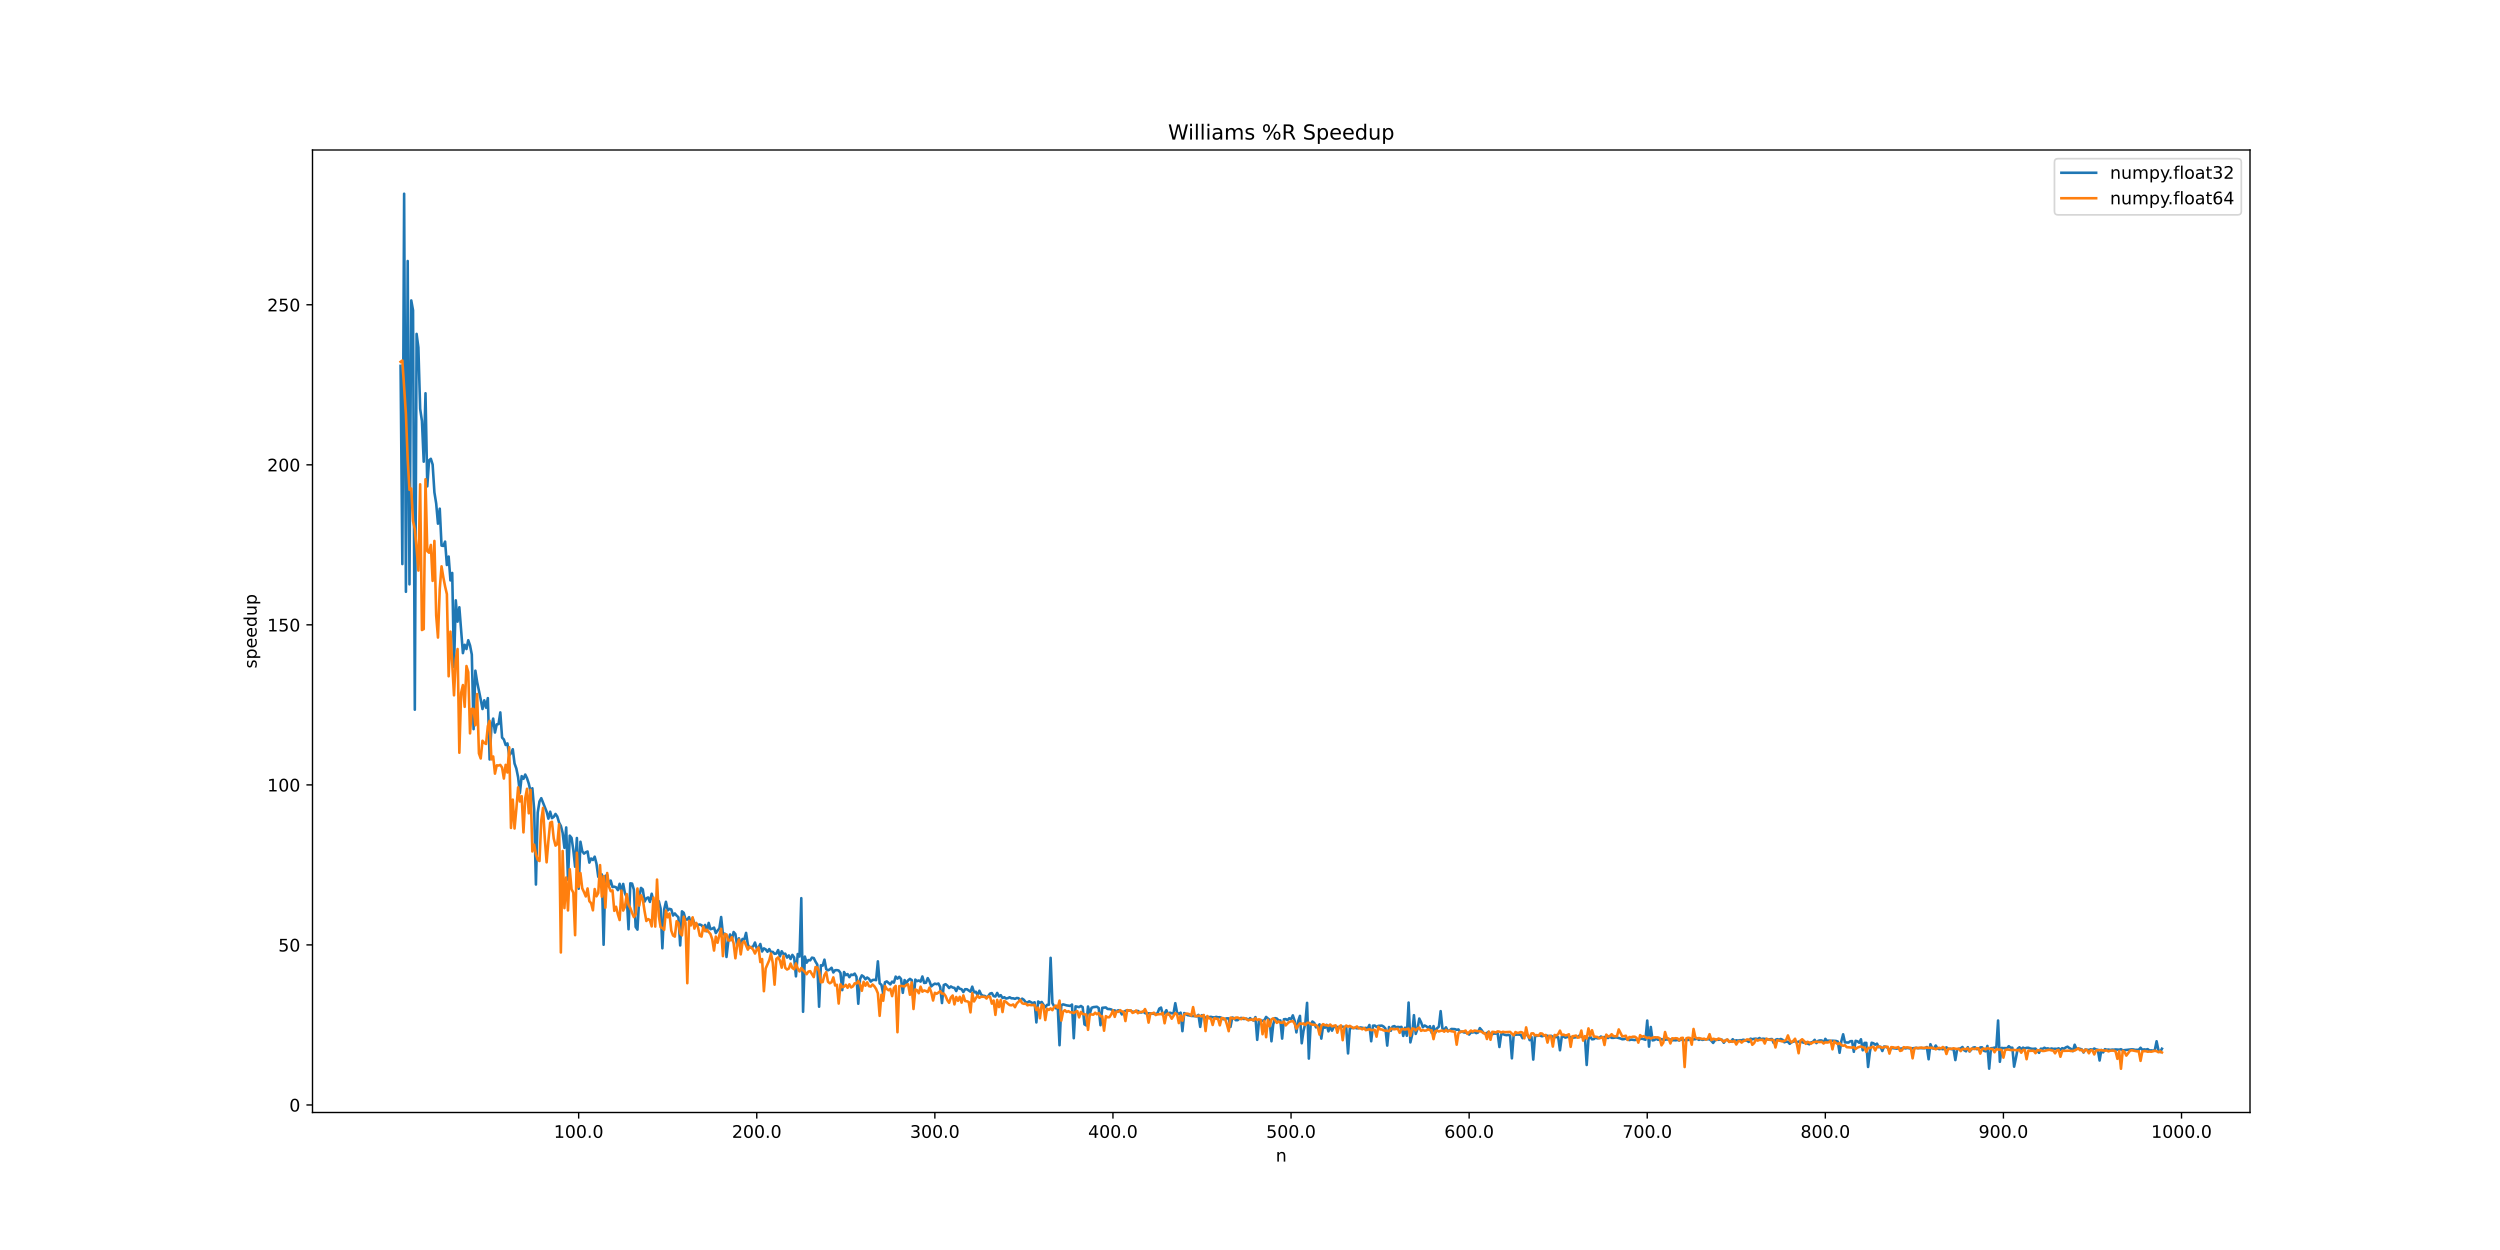 <?xml version="1.0" encoding="utf-8" standalone="no"?>
<!DOCTYPE svg PUBLIC "-//W3C//DTD SVG 1.1//EN"
  "http://www.w3.org/Graphics/SVG/1.1/DTD/svg11.dtd">
<!-- Created with matplotlib (https://matplotlib.org/) -->
<svg height="720pt" version="1.1" viewBox="0 0 1440 720" width="1440pt" xmlns="http://www.w3.org/2000/svg" xmlns:xlink="http://www.w3.org/1999/xlink">
 <defs>
  <style type="text/css">
*{stroke-linecap:butt;stroke-linejoin:round;}
  </style>
 </defs>
 <g id="figure_1">
  <g id="patch_1">
   <path d="M 0 720 
L 1440 720 
L 1440 0 
L 0 0 
z
" style="fill:#ffffff;"/>
  </g>
  <g id="axes_1">
   <g id="patch_2">
    <path d="M 180 640.8 
L 1296 640.8 
L 1296 86.4 
L 180 86.4 
z
" style="fill:#ffffff;"/>
   </g>
   <g id="matplotlib.axis_1">
    <g id="xtick_1">
     <g id="line2d_1">
      <defs>
       <path d="M 0 0 
L 0 3.5 
" id="ma70b1510ea" style="stroke:#000000;stroke-width:0.8;"/>
      </defs>
      <g>
       <use style="stroke:#000000;stroke-width:0.8;" x="333.31" xlink:href="#ma70b1510ea" y="640.8"/>
      </g>
     </g>
     <g id="text_1">
      <!-- 100.0 -->
      <defs>
       <path d="M 12.406 8.297 
L 28.516 8.297 
L 28.516 63.922 
L 10.984 60.406 
L 10.984 69.391 
L 28.422 72.906 
L 38.281 72.906 
L 38.281 8.297 
L 54.391 8.297 
L 54.391 0 
L 12.406 0 
z
" id="DejaVuSans-49"/>
       <path d="M 31.781 66.406 
Q 24.172 66.406 20.328 58.906 
Q 16.5 51.422 16.5 36.375 
Q 16.5 21.391 20.328 13.891 
Q 24.172 6.391 31.781 6.391 
Q 39.453 6.391 43.281 13.891 
Q 47.125 21.391 47.125 36.375 
Q 47.125 51.422 43.281 58.906 
Q 39.453 66.406 31.781 66.406 
z
M 31.781 74.219 
Q 44.047 74.219 50.516 64.516 
Q 56.984 54.828 56.984 36.375 
Q 56.984 17.969 50.516 8.266 
Q 44.047 -1.422 31.781 -1.422 
Q 19.531 -1.422 13.062 8.266 
Q 6.594 17.969 6.594 36.375 
Q 6.594 54.828 13.062 64.516 
Q 19.531 74.219 31.781 74.219 
z
" id="DejaVuSans-48"/>
       <path d="M 10.688 12.406 
L 21 12.406 
L 21 0 
L 10.688 0 
z
" id="DejaVuSans-46"/>
      </defs>
      <g transform="translate(318.996 655.398)scale(0.1 -0.1)">
       <use xlink:href="#DejaVuSans-49"/>
       <use x="63.623" xlink:href="#DejaVuSans-48"/>
       <use x="127.246" xlink:href="#DejaVuSans-48"/>
       <use x="190.869" xlink:href="#DejaVuSans-46"/>
       <use x="222.656" xlink:href="#DejaVuSans-48"/>
      </g>
     </g>
    </g>
    <g id="xtick_2">
     <g id="line2d_2">
      <g>
       <use style="stroke:#000000;stroke-width:0.8;" x="435.893" xlink:href="#ma70b1510ea" y="640.8"/>
      </g>
     </g>
     <g id="text_2">
      <!-- 200.0 -->
      <defs>
       <path d="M 19.188 8.297 
L 53.609 8.297 
L 53.609 0 
L 7.328 0 
L 7.328 8.297 
Q 12.938 14.109 22.625 23.891 
Q 32.328 33.688 34.812 36.531 
Q 39.547 41.844 41.422 45.531 
Q 43.312 49.219 43.312 52.781 
Q 43.312 58.594 39.234 62.25 
Q 35.156 65.922 28.609 65.922 
Q 23.969 65.922 18.812 64.312 
Q 13.672 62.703 7.812 59.422 
L 7.812 69.391 
Q 13.766 71.781 18.938 73 
Q 24.125 74.219 28.422 74.219 
Q 39.75 74.219 46.484 68.547 
Q 53.219 62.891 53.219 53.422 
Q 53.219 48.922 51.531 44.891 
Q 49.859 40.875 45.406 35.406 
Q 44.188 33.984 37.641 27.219 
Q 31.109 20.453 19.188 8.297 
z
" id="DejaVuSans-50"/>
      </defs>
      <g transform="translate(421.579 655.398)scale(0.1 -0.1)">
       <use xlink:href="#DejaVuSans-50"/>
       <use x="63.623" xlink:href="#DejaVuSans-48"/>
       <use x="127.246" xlink:href="#DejaVuSans-48"/>
       <use x="190.869" xlink:href="#DejaVuSans-46"/>
       <use x="222.656" xlink:href="#DejaVuSans-48"/>
      </g>
     </g>
    </g>
    <g id="xtick_3">
     <g id="line2d_3">
      <g>
       <use style="stroke:#000000;stroke-width:0.8;" x="538.476" xlink:href="#ma70b1510ea" y="640.8"/>
      </g>
     </g>
     <g id="text_3">
      <!-- 300.0 -->
      <defs>
       <path d="M 40.578 39.312 
Q 47.656 37.797 51.625 33 
Q 55.609 28.219 55.609 21.188 
Q 55.609 10.406 48.188 4.484 
Q 40.766 -1.422 27.094 -1.422 
Q 22.516 -1.422 17.656 -0.516 
Q 12.797 0.391 7.625 2.203 
L 7.625 11.719 
Q 11.719 9.328 16.594 8.109 
Q 21.484 6.891 26.812 6.891 
Q 36.078 6.891 40.938 10.547 
Q 45.797 14.203 45.797 21.188 
Q 45.797 27.641 41.281 31.266 
Q 36.766 34.906 28.719 34.906 
L 20.219 34.906 
L 20.219 43.016 
L 29.109 43.016 
Q 36.375 43.016 40.234 45.922 
Q 44.094 48.828 44.094 54.297 
Q 44.094 59.906 40.109 62.906 
Q 36.141 65.922 28.719 65.922 
Q 24.656 65.922 20.016 65.031 
Q 15.375 64.156 9.812 62.312 
L 9.812 71.094 
Q 15.438 72.656 20.344 73.438 
Q 25.25 74.219 29.594 74.219 
Q 40.828 74.219 47.359 69.109 
Q 53.906 64.016 53.906 55.328 
Q 53.906 49.266 50.438 45.094 
Q 46.969 40.922 40.578 39.312 
z
" id="DejaVuSans-51"/>
      </defs>
      <g transform="translate(524.162 655.398)scale(0.1 -0.1)">
       <use xlink:href="#DejaVuSans-51"/>
       <use x="63.623" xlink:href="#DejaVuSans-48"/>
       <use x="127.246" xlink:href="#DejaVuSans-48"/>
       <use x="190.869" xlink:href="#DejaVuSans-46"/>
       <use x="222.656" xlink:href="#DejaVuSans-48"/>
      </g>
     </g>
    </g>
    <g id="xtick_4">
     <g id="line2d_4">
      <g>
       <use style="stroke:#000000;stroke-width:0.8;" x="641.059" xlink:href="#ma70b1510ea" y="640.8"/>
      </g>
     </g>
     <g id="text_4">
      <!-- 400.0 -->
      <defs>
       <path d="M 37.797 64.312 
L 12.891 25.391 
L 37.797 25.391 
z
M 35.203 72.906 
L 47.609 72.906 
L 47.609 25.391 
L 58.016 25.391 
L 58.016 17.188 
L 47.609 17.188 
L 47.609 0 
L 37.797 0 
L 37.797 17.188 
L 4.891 17.188 
L 4.891 26.703 
z
" id="DejaVuSans-52"/>
      </defs>
      <g transform="translate(626.745 655.398)scale(0.1 -0.1)">
       <use xlink:href="#DejaVuSans-52"/>
       <use x="63.623" xlink:href="#DejaVuSans-48"/>
       <use x="127.246" xlink:href="#DejaVuSans-48"/>
       <use x="190.869" xlink:href="#DejaVuSans-46"/>
       <use x="222.656" xlink:href="#DejaVuSans-48"/>
      </g>
     </g>
    </g>
    <g id="xtick_5">
     <g id="line2d_5">
      <g>
       <use style="stroke:#000000;stroke-width:0.8;" x="743.642" xlink:href="#ma70b1510ea" y="640.8"/>
      </g>
     </g>
     <g id="text_5">
      <!-- 500.0 -->
      <defs>
       <path d="M 10.797 72.906 
L 49.516 72.906 
L 49.516 64.594 
L 19.828 64.594 
L 19.828 46.734 
Q 21.969 47.469 24.109 47.828 
Q 26.266 48.188 28.422 48.188 
Q 40.625 48.188 47.75 41.5 
Q 54.891 34.812 54.891 23.391 
Q 54.891 11.625 47.562 5.094 
Q 40.234 -1.422 26.906 -1.422 
Q 22.312 -1.422 17.547 -0.641 
Q 12.797 0.141 7.719 1.703 
L 7.719 11.625 
Q 12.109 9.234 16.797 8.062 
Q 21.484 6.891 26.703 6.891 
Q 35.156 6.891 40.078 11.328 
Q 45.016 15.766 45.016 23.391 
Q 45.016 31 40.078 35.438 
Q 35.156 39.891 26.703 39.891 
Q 22.75 39.891 18.812 39.016 
Q 14.891 38.141 10.797 36.281 
z
" id="DejaVuSans-53"/>
      </defs>
      <g transform="translate(729.328 655.398)scale(0.1 -0.1)">
       <use xlink:href="#DejaVuSans-53"/>
       <use x="63.623" xlink:href="#DejaVuSans-48"/>
       <use x="127.246" xlink:href="#DejaVuSans-48"/>
       <use x="190.869" xlink:href="#DejaVuSans-46"/>
       <use x="222.656" xlink:href="#DejaVuSans-48"/>
      </g>
     </g>
    </g>
    <g id="xtick_6">
     <g id="line2d_6">
      <g>
       <use style="stroke:#000000;stroke-width:0.8;" x="846.225" xlink:href="#ma70b1510ea" y="640.8"/>
      </g>
     </g>
     <g id="text_6">
      <!-- 600.0 -->
      <defs>
       <path d="M 33.016 40.375 
Q 26.375 40.375 22.484 35.828 
Q 18.609 31.297 18.609 23.391 
Q 18.609 15.531 22.484 10.953 
Q 26.375 6.391 33.016 6.391 
Q 39.656 6.391 43.531 10.953 
Q 47.406 15.531 47.406 23.391 
Q 47.406 31.297 43.531 35.828 
Q 39.656 40.375 33.016 40.375 
z
M 52.594 71.297 
L 52.594 62.312 
Q 48.875 64.062 45.094 64.984 
Q 41.312 65.922 37.594 65.922 
Q 27.828 65.922 22.672 59.328 
Q 17.531 52.734 16.797 39.406 
Q 19.672 43.656 24.016 45.922 
Q 28.375 48.188 33.594 48.188 
Q 44.578 48.188 50.953 41.516 
Q 57.328 34.859 57.328 23.391 
Q 57.328 12.156 50.688 5.359 
Q 44.047 -1.422 33.016 -1.422 
Q 20.359 -1.422 13.672 8.266 
Q 6.984 17.969 6.984 36.375 
Q 6.984 53.656 15.188 63.938 
Q 23.391 74.219 37.203 74.219 
Q 40.922 74.219 44.703 73.484 
Q 48.484 72.75 52.594 71.297 
z
" id="DejaVuSans-54"/>
      </defs>
      <g transform="translate(831.911 655.398)scale(0.1 -0.1)">
       <use xlink:href="#DejaVuSans-54"/>
       <use x="63.623" xlink:href="#DejaVuSans-48"/>
       <use x="127.246" xlink:href="#DejaVuSans-48"/>
       <use x="190.869" xlink:href="#DejaVuSans-46"/>
       <use x="222.656" xlink:href="#DejaVuSans-48"/>
      </g>
     </g>
    </g>
    <g id="xtick_7">
     <g id="line2d_7">
      <g>
       <use style="stroke:#000000;stroke-width:0.8;" x="948.808" xlink:href="#ma70b1510ea" y="640.8"/>
      </g>
     </g>
     <g id="text_7">
      <!-- 700.0 -->
      <defs>
       <path d="M 8.203 72.906 
L 55.078 72.906 
L 55.078 68.703 
L 28.609 0 
L 18.312 0 
L 43.219 64.594 
L 8.203 64.594 
z
" id="DejaVuSans-55"/>
      </defs>
      <g transform="translate(934.494 655.398)scale(0.1 -0.1)">
       <use xlink:href="#DejaVuSans-55"/>
       <use x="63.623" xlink:href="#DejaVuSans-48"/>
       <use x="127.246" xlink:href="#DejaVuSans-48"/>
       <use x="190.869" xlink:href="#DejaVuSans-46"/>
       <use x="222.656" xlink:href="#DejaVuSans-48"/>
      </g>
     </g>
    </g>
    <g id="xtick_8">
     <g id="line2d_8">
      <g>
       <use style="stroke:#000000;stroke-width:0.8;" x="1051.391" xlink:href="#ma70b1510ea" y="640.8"/>
      </g>
     </g>
     <g id="text_8">
      <!-- 800.0 -->
      <defs>
       <path d="M 31.781 34.625 
Q 24.75 34.625 20.719 30.859 
Q 16.703 27.094 16.703 20.516 
Q 16.703 13.922 20.719 10.156 
Q 24.75 6.391 31.781 6.391 
Q 38.812 6.391 42.859 10.172 
Q 46.922 13.969 46.922 20.516 
Q 46.922 27.094 42.891 30.859 
Q 38.875 34.625 31.781 34.625 
z
M 21.922 38.812 
Q 15.578 40.375 12.031 44.719 
Q 8.5 49.078 8.5 55.328 
Q 8.5 64.062 14.719 69.141 
Q 20.953 74.219 31.781 74.219 
Q 42.672 74.219 48.875 69.141 
Q 55.078 64.062 55.078 55.328 
Q 55.078 49.078 51.531 44.719 
Q 48 40.375 41.703 38.812 
Q 48.828 37.156 52.797 32.312 
Q 56.781 27.484 56.781 20.516 
Q 56.781 9.906 50.312 4.234 
Q 43.844 -1.422 31.781 -1.422 
Q 19.734 -1.422 13.25 4.234 
Q 6.781 9.906 6.781 20.516 
Q 6.781 27.484 10.781 32.312 
Q 14.797 37.156 21.922 38.812 
z
M 18.312 54.391 
Q 18.312 48.734 21.844 45.562 
Q 25.391 42.391 31.781 42.391 
Q 38.141 42.391 41.719 45.562 
Q 45.312 48.734 45.312 54.391 
Q 45.312 60.062 41.719 63.234 
Q 38.141 66.406 31.781 66.406 
Q 25.391 66.406 21.844 63.234 
Q 18.312 60.062 18.312 54.391 
z
" id="DejaVuSans-56"/>
      </defs>
      <g transform="translate(1037.077 655.398)scale(0.1 -0.1)">
       <use xlink:href="#DejaVuSans-56"/>
       <use x="63.623" xlink:href="#DejaVuSans-48"/>
       <use x="127.246" xlink:href="#DejaVuSans-48"/>
       <use x="190.869" xlink:href="#DejaVuSans-46"/>
       <use x="222.656" xlink:href="#DejaVuSans-48"/>
      </g>
     </g>
    </g>
    <g id="xtick_9">
     <g id="line2d_9">
      <g>
       <use style="stroke:#000000;stroke-width:0.8;" x="1153.974" xlink:href="#ma70b1510ea" y="640.8"/>
      </g>
     </g>
     <g id="text_9">
      <!-- 900.0 -->
      <defs>
       <path d="M 10.984 1.516 
L 10.984 10.5 
Q 14.703 8.734 18.5 7.812 
Q 22.312 6.891 25.984 6.891 
Q 35.75 6.891 40.891 13.453 
Q 46.047 20.016 46.781 33.406 
Q 43.953 29.203 39.594 26.953 
Q 35.25 24.703 29.984 24.703 
Q 19.047 24.703 12.672 31.312 
Q 6.297 37.938 6.297 49.422 
Q 6.297 60.641 12.938 67.422 
Q 19.578 74.219 30.609 74.219 
Q 43.266 74.219 49.922 64.516 
Q 56.594 54.828 56.594 36.375 
Q 56.594 19.141 48.406 8.859 
Q 40.234 -1.422 26.422 -1.422 
Q 22.703 -1.422 18.891 -0.688 
Q 15.094 0.047 10.984 1.516 
z
M 30.609 32.422 
Q 37.25 32.422 41.125 36.953 
Q 45.016 41.5 45.016 49.422 
Q 45.016 57.281 41.125 61.844 
Q 37.25 66.406 30.609 66.406 
Q 23.969 66.406 20.094 61.844 
Q 16.219 57.281 16.219 49.422 
Q 16.219 41.5 20.094 36.953 
Q 23.969 32.422 30.609 32.422 
z
" id="DejaVuSans-57"/>
      </defs>
      <g transform="translate(1139.66 655.398)scale(0.1 -0.1)">
       <use xlink:href="#DejaVuSans-57"/>
       <use x="63.623" xlink:href="#DejaVuSans-48"/>
       <use x="127.246" xlink:href="#DejaVuSans-48"/>
       <use x="190.869" xlink:href="#DejaVuSans-46"/>
       <use x="222.656" xlink:href="#DejaVuSans-48"/>
      </g>
     </g>
    </g>
    <g id="xtick_10">
     <g id="line2d_10">
      <g>
       <use style="stroke:#000000;stroke-width:0.8;" x="1256.557" xlink:href="#ma70b1510ea" y="640.8"/>
      </g>
     </g>
     <g id="text_10">
      <!-- 1000.0 -->
      <g transform="translate(1239.062 655.398)scale(0.1 -0.1)">
       <use xlink:href="#DejaVuSans-49"/>
       <use x="63.623" xlink:href="#DejaVuSans-48"/>
       <use x="127.246" xlink:href="#DejaVuSans-48"/>
       <use x="190.869" xlink:href="#DejaVuSans-48"/>
       <use x="254.492" xlink:href="#DejaVuSans-46"/>
       <use x="286.279" xlink:href="#DejaVuSans-48"/>
      </g>
     </g>
    </g>
    <g id="text_11">
     <!-- n -->
     <defs>
      <path d="M 54.891 33.016 
L 54.891 0 
L 45.906 0 
L 45.906 32.719 
Q 45.906 40.484 42.875 44.328 
Q 39.844 48.188 33.797 48.188 
Q 26.516 48.188 22.312 43.547 
Q 18.109 38.922 18.109 30.906 
L 18.109 0 
L 9.078 0 
L 9.078 54.688 
L 18.109 54.688 
L 18.109 46.188 
Q 21.344 51.125 25.703 53.562 
Q 30.078 56 35.797 56 
Q 45.219 56 50.047 50.172 
Q 54.891 44.344 54.891 33.016 
z
" id="DejaVuSans-110"/>
     </defs>
     <g transform="translate(734.831 669.077)scale(0.1 -0.1)">
      <use xlink:href="#DejaVuSans-110"/>
     </g>
    </g>
   </g>
   <g id="matplotlib.axis_2">
    <g id="ytick_1">
     <g id="line2d_11">
      <defs>
       <path d="M 0 0 
L -3.5 0 
" id="mfada7ce8a9" style="stroke:#000000;stroke-width:0.8;"/>
      </defs>
      <g>
       <use style="stroke:#000000;stroke-width:0.8;" x="180" xlink:href="#mfada7ce8a9" y="636.446"/>
      </g>
     </g>
     <g id="text_12">
      <!-- 0 -->
      <g transform="translate(166.637 640.246)scale(0.1 -0.1)">
       <use xlink:href="#DejaVuSans-48"/>
      </g>
     </g>
    </g>
    <g id="ytick_2">
     <g id="line2d_12">
      <g>
       <use style="stroke:#000000;stroke-width:0.8;" x="180" xlink:href="#mfada7ce8a9" y="544.267"/>
      </g>
     </g>
     <g id="text_13">
      <!-- 50 -->
      <g transform="translate(160.275 548.066)scale(0.1 -0.1)">
       <use xlink:href="#DejaVuSans-53"/>
       <use x="63.623" xlink:href="#DejaVuSans-48"/>
      </g>
     </g>
    </g>
    <g id="ytick_3">
     <g id="line2d_13">
      <g>
       <use style="stroke:#000000;stroke-width:0.8;" x="180" xlink:href="#mfada7ce8a9" y="452.087"/>
      </g>
     </g>
     <g id="text_14">
      <!-- 100 -->
      <g transform="translate(153.912 455.887)scale(0.1 -0.1)">
       <use xlink:href="#DejaVuSans-49"/>
       <use x="63.623" xlink:href="#DejaVuSans-48"/>
       <use x="127.246" xlink:href="#DejaVuSans-48"/>
      </g>
     </g>
    </g>
    <g id="ytick_4">
     <g id="line2d_14">
      <g>
       <use style="stroke:#000000;stroke-width:0.8;" x="180" xlink:href="#mfada7ce8a9" y="359.908"/>
      </g>
     </g>
     <g id="text_15">
      <!-- 150 -->
      <g transform="translate(153.912 363.707)scale(0.1 -0.1)">
       <use xlink:href="#DejaVuSans-49"/>
       <use x="63.623" xlink:href="#DejaVuSans-53"/>
       <use x="127.246" xlink:href="#DejaVuSans-48"/>
      </g>
     </g>
    </g>
    <g id="ytick_5">
     <g id="line2d_15">
      <g>
       <use style="stroke:#000000;stroke-width:0.8;" x="180" xlink:href="#mfada7ce8a9" y="267.728"/>
      </g>
     </g>
     <g id="text_16">
      <!-- 200 -->
      <g transform="translate(153.912 271.528)scale(0.1 -0.1)">
       <use xlink:href="#DejaVuSans-50"/>
       <use x="63.623" xlink:href="#DejaVuSans-48"/>
       <use x="127.246" xlink:href="#DejaVuSans-48"/>
      </g>
     </g>
    </g>
    <g id="ytick_6">
     <g id="line2d_16">
      <g>
       <use style="stroke:#000000;stroke-width:0.8;" x="180" xlink:href="#mfada7ce8a9" y="175.549"/>
      </g>
     </g>
     <g id="text_17">
      <!-- 250 -->
      <g transform="translate(153.912 179.348)scale(0.1 -0.1)">
       <use xlink:href="#DejaVuSans-50"/>
       <use x="63.623" xlink:href="#DejaVuSans-53"/>
       <use x="127.246" xlink:href="#DejaVuSans-48"/>
      </g>
     </g>
    </g>
    <g id="text_18">
     <!-- speedup -->
     <defs>
      <path d="M 44.281 53.078 
L 44.281 44.578 
Q 40.484 46.531 36.375 47.5 
Q 32.281 48.484 27.875 48.484 
Q 21.188 48.484 17.844 46.438 
Q 14.5 44.391 14.5 40.281 
Q 14.5 37.156 16.891 35.375 
Q 19.281 33.594 26.516 31.984 
L 29.594 31.297 
Q 39.156 29.25 43.188 25.516 
Q 47.219 21.781 47.219 15.094 
Q 47.219 7.469 41.188 3.016 
Q 35.156 -1.422 24.609 -1.422 
Q 20.219 -1.422 15.453 -0.562 
Q 10.688 0.297 5.422 2 
L 5.422 11.281 
Q 10.406 8.688 15.234 7.391 
Q 20.062 6.109 24.812 6.109 
Q 31.156 6.109 34.562 8.281 
Q 37.984 10.453 37.984 14.406 
Q 37.984 18.062 35.516 20.016 
Q 33.062 21.969 24.703 23.781 
L 21.578 24.516 
Q 13.234 26.266 9.516 29.906 
Q 5.812 33.547 5.812 39.891 
Q 5.812 47.609 11.281 51.797 
Q 16.75 56 26.812 56 
Q 31.781 56 36.172 55.266 
Q 40.578 54.547 44.281 53.078 
z
" id="DejaVuSans-115"/>
      <path d="M 18.109 8.203 
L 18.109 -20.797 
L 9.078 -20.797 
L 9.078 54.688 
L 18.109 54.688 
L 18.109 46.391 
Q 20.953 51.266 25.266 53.625 
Q 29.594 56 35.594 56 
Q 45.562 56 51.781 48.094 
Q 58.016 40.188 58.016 27.297 
Q 58.016 14.406 51.781 6.484 
Q 45.562 -1.422 35.594 -1.422 
Q 29.594 -1.422 25.266 0.953 
Q 20.953 3.328 18.109 8.203 
z
M 48.688 27.297 
Q 48.688 37.203 44.609 42.844 
Q 40.531 48.484 33.406 48.484 
Q 26.266 48.484 22.188 42.844 
Q 18.109 37.203 18.109 27.297 
Q 18.109 17.391 22.188 11.75 
Q 26.266 6.109 33.406 6.109 
Q 40.531 6.109 44.609 11.75 
Q 48.688 17.391 48.688 27.297 
z
" id="DejaVuSans-112"/>
      <path d="M 56.203 29.594 
L 56.203 25.203 
L 14.891 25.203 
Q 15.484 15.922 20.484 11.062 
Q 25.484 6.203 34.422 6.203 
Q 39.594 6.203 44.453 7.469 
Q 49.312 8.734 54.109 11.281 
L 54.109 2.781 
Q 49.266 0.734 44.188 -0.344 
Q 39.109 -1.422 33.891 -1.422 
Q 20.797 -1.422 13.156 6.188 
Q 5.516 13.812 5.516 26.812 
Q 5.516 40.234 12.766 48.109 
Q 20.016 56 32.328 56 
Q 43.359 56 49.781 48.891 
Q 56.203 41.797 56.203 29.594 
z
M 47.219 32.234 
Q 47.125 39.594 43.094 43.984 
Q 39.062 48.391 32.422 48.391 
Q 24.906 48.391 20.391 44.141 
Q 15.875 39.891 15.188 32.172 
z
" id="DejaVuSans-101"/>
      <path d="M 45.406 46.391 
L 45.406 75.984 
L 54.391 75.984 
L 54.391 0 
L 45.406 0 
L 45.406 8.203 
Q 42.578 3.328 38.25 0.953 
Q 33.938 -1.422 27.875 -1.422 
Q 17.969 -1.422 11.734 6.484 
Q 5.516 14.406 5.516 27.297 
Q 5.516 40.188 11.734 48.094 
Q 17.969 56 27.875 56 
Q 33.938 56 38.25 53.625 
Q 42.578 51.266 45.406 46.391 
z
M 14.797 27.297 
Q 14.797 17.391 18.875 11.75 
Q 22.953 6.109 30.078 6.109 
Q 37.203 6.109 41.297 11.75 
Q 45.406 17.391 45.406 27.297 
Q 45.406 37.203 41.297 42.844 
Q 37.203 48.484 30.078 48.484 
Q 22.953 48.484 18.875 42.844 
Q 14.797 37.203 14.797 27.297 
z
" id="DejaVuSans-100"/>
      <path d="M 8.5 21.578 
L 8.5 54.688 
L 17.484 54.688 
L 17.484 21.922 
Q 17.484 14.156 20.5 10.266 
Q 23.531 6.391 29.594 6.391 
Q 36.859 6.391 41.078 11.031 
Q 45.312 15.672 45.312 23.688 
L 45.312 54.688 
L 54.297 54.688 
L 54.297 0 
L 45.312 0 
L 45.312 8.406 
Q 42.047 3.422 37.719 1 
Q 33.406 -1.422 27.688 -1.422 
Q 18.266 -1.422 13.375 4.438 
Q 8.5 10.297 8.5 21.578 
z
M 31.109 56 
z
" id="DejaVuSans-117"/>
     </defs>
     <g transform="translate(147.833 385.049)rotate(-90)scale(0.1 -0.1)">
      <use xlink:href="#DejaVuSans-115"/>
      <use x="52.1" xlink:href="#DejaVuSans-112"/>
      <use x="115.576" xlink:href="#DejaVuSans-101"/>
      <use x="177.1" xlink:href="#DejaVuSans-101"/>
      <use x="238.623" xlink:href="#DejaVuSans-100"/>
      <use x="302.1" xlink:href="#DejaVuSans-117"/>
      <use x="365.479" xlink:href="#DejaVuSans-112"/>
     </g>
    </g>
   </g>
   <g id="line2d_17">
    <path clip-path="url(#pe99eede987)" d="M 230.727 210.735 
L 231.753 324.898 
L 232.779 111.6 
L 233.805 340.872 
L 234.831 150.352 
L 235.856 336.576 
L 236.882 173.059 
L 237.908 178.763 
L 238.934 408.781 
L 239.96 192.327 
L 240.986 200.134 
L 242.011 235.521 
L 243.037 242.476 
L 244.063 265.927 
L 245.089 226.523 
L 246.115 280.13 
L 247.141 265.113 
L 248.166 264.283 
L 249.192 267.58 
L 250.218 283.589 
L 251.244 290.033 
L 252.27 301.634 
L 253.296 293.012 
L 254.321 314.269 
L 255.347 314.451 
L 256.373 311.977 
L 257.399 325.434 
L 258.425 320.582 
L 259.451 334.315 
L 260.476 330.027 
L 261.502 384.231 
L 262.528 345.803 
L 263.554 358.069 
L 264.58 349.795 
L 266.631 376.2 
L 267.657 371.41 
L 268.683 373.839 
L 269.709 368.777 
L 270.735 371.741 
L 271.76 377.045 
L 272.786 419.988 
L 273.812 386.32 
L 274.838 392.879 
L 276.89 402.846 
L 277.915 408.403 
L 278.941 403.376 
L 279.967 407.629 
L 280.993 402.119 
L 282.019 437.441 
L 283.045 418.734 
L 284.07 413.91 
L 285.096 421.935 
L 286.122 417.25 
L 287.148 417.071 
L 288.174 410.351 
L 289.2 424.852 
L 290.225 425.95 
L 291.251 429.089 
L 292.277 428.222 
L 293.303 435.021 
L 294.329 433.892 
L 295.355 431.55 
L 296.38 439.784 
L 297.406 442.642 
L 298.432 447.726 
L 299.458 456.799 
L 300.484 447.06 
L 301.51 448.592 
L 302.535 446.153 
L 303.561 448.245 
L 304.587 451.412 
L 305.613 456.004 
L 306.639 454.05 
L 307.664 466.13 
L 308.69 509.484 
L 309.716 468.068 
L 310.742 461.635 
L 311.768 459.762 
L 314.845 467.52 
L 315.871 471.545 
L 316.897 467.548 
L 317.923 471.249 
L 318.949 470.518 
L 319.974 468.827 
L 321 470.345 
L 322.026 473.804 
L 323.052 475.704 
L 324.078 479.744 
L 325.104 488.344 
L 326.129 476.613 
L 327.155 506.759 
L 328.181 481.346 
L 329.207 482.606 
L 330.233 489.667 
L 331.259 499.251 
L 332.284 482.704 
L 333.31 511.902 
L 334.336 484.848 
L 335.362 490.284 
L 336.388 491.682 
L 337.414 490.906 
L 338.439 490.459 
L 339.465 496.863 
L 340.491 494.509 
L 341.517 495.343 
L 342.543 493.454 
L 343.569 497.487 
L 344.594 505.023 
L 345.62 505.253 
L 346.646 503.666 
L 347.672 544.172 
L 348.698 504.511 
L 349.724 504.042 
L 350.749 509.96 
L 351.775 507.231 
L 352.801 510.934 
L 353.827 510.725 
L 354.853 511.092 
L 355.878 512.705 
L 356.904 509.075 
L 357.93 513.567 
L 358.956 509.145 
L 359.982 514.625 
L 361.008 516.782 
L 362.033 535.256 
L 363.059 508.803 
L 364.085 508.97 
L 365.111 512.474 
L 366.137 533.898 
L 367.163 535.472 
L 368.188 517.108 
L 369.214 511.441 
L 370.24 512.286 
L 371.266 519.312 
L 372.292 517.456 
L 373.318 516.937 
L 374.343 519.493 
L 375.369 514.794 
L 376.395 519.103 
L 377.421 521.159 
L 378.447 522.209 
L 379.473 519.1 
L 380.498 523.24 
L 381.524 546.214 
L 382.55 523.895 
L 383.576 519.438 
L 384.602 524.403 
L 385.628 523.497 
L 386.653 523.823 
L 387.679 527.337 
L 388.705 526.154 
L 389.731 527.368 
L 390.757 528.33 
L 391.783 544.563 
L 392.808 524.946 
L 393.834 525.779 
L 394.86 529.675 
L 395.886 529.654 
L 396.912 528.28 
L 397.937 532.264 
L 398.963 528.838 
L 399.989 532.358 
L 401.015 532.03 
L 402.041 532.801 
L 403.067 532.485 
L 404.092 532.929 
L 405.118 534.136 
L 406.144 532.75 
L 407.17 536.443 
L 408.196 531.601 
L 409.222 535.205 
L 410.247 534.906 
L 411.273 534.31 
L 412.299 537.435 
L 413.325 536.002 
L 414.351 534.822 
L 415.377 528.211 
L 416.402 538.093 
L 417.428 537.771 
L 418.454 551.195 
L 419.48 542.289 
L 420.506 538.25 
L 421.532 541.461 
L 422.557 536.847 
L 423.583 538.037 
L 424.609 544.711 
L 425.635 540.473 
L 426.661 544.233 
L 427.687 540.833 
L 428.712 541.133 
L 429.738 537.352 
L 430.764 544.178 
L 431.79 545.775 
L 432.816 545.571 
L 433.842 545.135 
L 434.867 542.914 
L 435.893 546.33 
L 436.919 545.848 
L 437.945 543.746 
L 438.971 548.044 
L 439.997 546.28 
L 441.022 546.829 
L 442.048 548.207 
L 443.074 546.675 
L 444.1 548.414 
L 445.126 548.283 
L 446.151 549.394 
L 447.177 549.215 
L 448.203 547.255 
L 449.229 550.911 
L 450.255 547.922 
L 451.281 549.531 
L 452.306 549.329 
L 453.332 551.553 
L 454.358 550.332 
L 455.384 552.364 
L 456.41 550.033 
L 457.436 551.501 
L 458.461 562.379 
L 459.487 549.534 
L 460.513 550.966 
L 461.539 517.352 
L 462.565 582.782 
L 463.591 550.995 
L 464.616 554.504 
L 465.642 552.997 
L 466.668 553.146 
L 467.694 551.604 
L 468.72 551.847 
L 469.746 553.931 
L 470.771 555.611 
L 471.797 579.865 
L 472.823 556.013 
L 473.849 556.218 
L 474.875 552.765 
L 475.901 558.244 
L 476.926 558.9 
L 477.952 558.375 
L 478.978 557.445 
L 480.004 560.135 
L 481.03 558.856 
L 482.056 558.794 
L 483.081 559.008 
L 484.107 560.391 
L 485.133 570.311 
L 486.159 559.888 
L 487.185 561.674 
L 488.21 561.081 
L 489.236 562.843 
L 490.262 561.374 
L 491.288 561.607 
L 492.314 560.805 
L 493.34 562.686 
L 494.365 578.154 
L 495.391 563.921 
L 496.417 561.825 
L 497.443 562.523 
L 498.469 564.057 
L 499.495 563.053 
L 500.52 563.78 
L 501.546 565.403 
L 502.572 564.504 
L 503.598 564.354 
L 504.624 564.575 
L 505.65 553.738 
L 506.675 566.406 
L 507.701 567.224 
L 508.727 572.439 
L 509.753 565.772 
L 510.779 565.288 
L 512.83 566.998 
L 513.856 565.424 
L 514.882 565.996 
L 515.908 562.528 
L 516.934 563.701 
L 517.96 562.669 
L 518.985 563.868 
L 520.011 571.874 
L 521.037 564.52 
L 522.063 566.211 
L 523.089 564.689 
L 524.115 563.842 
L 525.14 564.525 
L 526.166 577.225 
L 527.192 564.256 
L 528.218 565.135 
L 529.244 564.755 
L 530.27 565.408 
L 531.295 562.456 
L 532.321 566.163 
L 533.347 566.054 
L 534.373 563.404 
L 535.399 565.236 
L 536.424 568.157 
L 537.45 567.235 
L 538.476 566.581 
L 539.502 566.876 
L 540.528 566.52 
L 541.554 568.5 
L 542.579 577.748 
L 543.605 567.403 
L 544.631 566.893 
L 545.657 567.719 
L 546.683 569.085 
L 547.709 568.192 
L 548.734 568.816 
L 549.76 569.017 
L 550.786 570.846 
L 551.812 568.459 
L 552.838 569.507 
L 553.864 569.787 
L 554.889 571.415 
L 555.915 569.783 
L 556.941 569.803 
L 558.993 571.208 
L 560.019 568.321 
L 561.044 571.601 
L 562.07 571.25 
L 563.096 573.304 
L 564.122 570.691 
L 565.148 572.862 
L 566.174 573.597 
L 567.199 573.63 
L 568.225 574.479 
L 569.251 573.728 
L 570.277 572.294 
L 571.303 572.028 
L 572.329 573.752 
L 573.354 573.99 
L 574.38 571.929 
L 575.406 573.941 
L 576.432 573.227 
L 577.458 574.846 
L 578.484 574.409 
L 579.509 575.155 
L 580.535 574.928 
L 581.561 574.424 
L 582.587 575.029 
L 583.613 575.031 
L 584.638 575.329 
L 585.664 574.829 
L 586.69 574.978 
L 587.716 576.514 
L 588.742 575.226 
L 589.768 575.911 
L 590.793 577.332 
L 591.819 577.399 
L 592.845 576.752 
L 594.897 577.854 
L 595.923 577.309 
L 596.948 588.912 
L 597.974 576.856 
L 599 577.676 
L 600.026 577.149 
L 601.052 578.801 
L 602.078 580.195 
L 603.103 578.809 
L 604.129 578.725 
L 605.155 551.716 
L 606.181 577.799 
L 607.207 579.677 
L 608.233 580.804 
L 609.258 580.05 
L 610.284 602.045 
L 611.31 579.03 
L 612.336 578.507 
L 614.388 579.104 
L 616.439 579.407 
L 617.465 578.634 
L 618.491 598.013 
L 619.517 579.667 
L 621.568 580.099 
L 622.594 579.442 
L 623.62 580.137 
L 624.646 590.034 
L 625.672 590.639 
L 626.697 579.755 
L 627.723 583.881 
L 628.749 580.5 
L 629.775 580.111 
L 631.827 579.877 
L 632.852 580.656 
L 633.878 590.52 
L 634.904 580.493 
L 636.956 580.298 
L 637.982 581.182 
L 639.007 581.193 
L 640.033 581.439 
L 641.059 582.012 
L 642.085 581.976 
L 643.111 582.559 
L 644.137 581.896 
L 645.162 582.351 
L 646.188 584.306 
L 647.214 582.934 
L 648.24 582.28 
L 649.266 581.885 
L 650.292 582.067 
L 651.317 582.102 
L 652.343 582.833 
L 654.395 582.596 
L 655.421 582.284 
L 656.447 583.093 
L 657.472 583.212 
L 658.498 582.65 
L 659.524 583.548 
L 660.55 583.819 
L 661.576 583.665 
L 662.602 583.666 
L 663.627 583.904 
L 665.679 584.02 
L 666.705 583.694 
L 667.731 580.977 
L 668.757 580.366 
L 669.782 584.647 
L 670.808 583.62 
L 671.834 581.88 
L 672.86 584.333 
L 673.886 583.317 
L 674.911 583.631 
L 675.937 583.744 
L 676.963 577.84 
L 677.989 583.271 
L 679.015 584.041 
L 680.041 583.287 
L 681.066 593.942 
L 682.092 583.54 
L 684.144 584.755 
L 685.17 584.88 
L 686.196 585.18 
L 688.247 585.264 
L 689.273 585.417 
L 690.299 584.587 
L 691.325 591.484 
L 692.351 584.73 
L 693.376 585.303 
L 694.402 586.313 
L 695.428 586.009 
L 697.48 585.691 
L 698.506 585.971 
L 699.531 585.995 
L 700.557 585.717 
L 701.583 585.99 
L 702.609 585.919 
L 703.635 586.319 
L 704.661 587.09 
L 706.712 586.557 
L 707.738 586.594 
L 708.764 591.482 
L 709.79 586.09 
L 710.816 586.429 
L 711.841 587.635 
L 712.867 587.629 
L 713.893 586.751 
L 714.919 586.295 
L 715.945 586.877 
L 716.97 586.9 
L 717.996 586.71 
L 719.022 587.58 
L 720.048 586.45 
L 721.074 587.358 
L 722.1 587.848 
L 723.125 585.86 
L 724.151 598.944 
L 725.177 588.161 
L 726.203 587.946 
L 727.229 587.944 
L 728.255 587.706 
L 729.28 585.757 
L 730.306 586.684 
L 731.332 587.453 
L 732.358 599.776 
L 733.384 590.067 
L 734.41 586.446 
L 735.435 586.682 
L 736.461 587.766 
L 737.487 587.76 
L 738.513 598.234 
L 739.539 587.098 
L 740.565 586.979 
L 741.59 587.582 
L 742.616 586.492 
L 743.642 587.061 
L 744.668 584.848 
L 745.694 587.932 
L 746.72 594.656 
L 747.745 588.197 
L 748.771 585.151 
L 749.797 600.923 
L 750.823 593.757 
L 751.849 589.493 
L 752.875 577.659 
L 753.9 609.744 
L 754.926 590.127 
L 755.952 588.396 
L 756.978 589.202 
L 758.004 591.751 
L 759.03 591.406 
L 760.055 589.999 
L 761.081 598.245 
L 762.107 590.9 
L 763.133 591.984 
L 764.159 590.305 
L 765.184 594.067 
L 766.21 591.288 
L 767.236 593.665 
L 768.262 591.398 
L 769.288 591.419 
L 771.339 591.643 
L 773.391 591.349 
L 774.417 591.57 
L 775.443 592.123 
L 776.469 606.769 
L 777.494 592.54 
L 778.52 592.032 
L 779.546 592.214 
L 780.572 592.033 
L 781.598 592.324 
L 782.624 592.132 
L 783.649 591.801 
L 784.675 591.991 
L 785.701 592.313 
L 786.727 592.013 
L 787.753 592.523 
L 788.779 590.406 
L 789.804 599.763 
L 790.83 590.803 
L 791.856 590.695 
L 792.882 591.515 
L 793.908 590.904 
L 795.959 590.749 
L 796.985 591.338 
L 798.011 592.469 
L 799.037 602.259 
L 800.063 591.59 
L 801.089 593.738 
L 802.114 591.344 
L 803.14 591.04 
L 804.166 591.772 
L 805.192 591.495 
L 806.218 591.691 
L 807.243 591.472 
L 808.269 596.689 
L 809.295 591.969 
L 810.321 596.598 
L 811.347 577.483 
L 812.373 600.41 
L 813.398 596.025 
L 814.424 584.748 
L 815.45 595.517 
L 816.476 592.665 
L 817.502 586.688 
L 818.528 588.788 
L 819.553 591.69 
L 820.579 590.686 
L 821.605 591.192 
L 822.631 592.126 
L 823.657 591.111 
L 824.683 595.002 
L 825.708 591.033 
L 826.734 594.913 
L 827.76 592.284 
L 828.786 591.387 
L 829.812 582.427 
L 830.838 592.419 
L 831.863 593.23 
L 832.889 591.746 
L 833.915 593.947 
L 834.941 593.585 
L 835.967 592.673 
L 838.018 592.789 
L 839.044 593.18 
L 840.07 592.963 
L 841.096 594.553 
L 842.122 594.13 
L 843.148 594.654 
L 844.173 594.728 
L 845.199 594.975 
L 846.225 595.905 
L 847.251 594.669 
L 848.277 594.712 
L 849.303 594.439 
L 850.328 595.075 
L 851.354 594.703 
L 852.38 592.191 
L 853.406 593.352 
L 854.432 594.898 
L 855.457 595.385 
L 856.483 594.994 
L 857.509 594.26 
L 858.535 595.98 
L 860.587 595.347 
L 861.612 595.362 
L 862.638 595.184 
L 863.664 603.075 
L 864.69 595.699 
L 865.716 595.648 
L 866.742 596.069 
L 867.767 596.259 
L 868.793 596.066 
L 869.819 596.431 
L 870.845 609.603 
L 871.871 596.155 
L 873.922 595.902 
L 874.948 595.917 
L 875.974 596.05 
L 877 597.992 
L 878.026 596.354 
L 879.052 596.145 
L 880.077 596.22 
L 881.103 599.12 
L 882.129 597.305 
L 883.155 610.322 
L 884.181 596.506 
L 885.207 596.73 
L 886.232 596.262 
L 888.284 596.907 
L 889.31 596.515 
L 890.336 596.446 
L 891.362 596.624 
L 892.387 597.007 
L 893.413 596.611 
L 894.439 597.174 
L 895.465 597.444 
L 896.491 597.324 
L 897.516 597.445 
L 898.542 604.954 
L 899.568 597.178 
L 900.594 597.012 
L 901.62 597.66 
L 903.671 597.044 
L 904.697 597.48 
L 905.723 597.74 
L 908.801 597.303 
L 909.826 596.442 
L 911.878 597.626 
L 912.904 597.245 
L 913.93 613.415 
L 914.956 598.466 
L 915.981 597.127 
L 917.007 598.643 
L 918.033 598.509 
L 919.059 597.643 
L 920.085 598.092 
L 921.111 597.861 
L 922.136 597.04 
L 923.162 597.609 
L 924.188 597.281 
L 926.24 597.889 
L 927.266 597.014 
L 928.291 597.81 
L 929.317 597.795 
L 930.343 597.607 
L 931.369 597.622 
L 933.421 598.182 
L 934.446 598.624 
L 935.472 598.527 
L 936.498 598.167 
L 937.524 598.811 
L 938.55 599.076 
L 939.576 598.796 
L 941.627 599.082 
L 942.653 598.795 
L 943.679 598.78 
L 945.73 598.237 
L 947.782 598.917 
L 948.808 587.839 
L 949.834 602.848 
L 950.86 591.545 
L 951.885 599.266 
L 952.911 599.051 
L 953.937 598.31 
L 954.963 598.901 
L 955.989 598.888 
L 957.015 598.539 
L 958.04 598.83 
L 959.066 598.946 
L 960.092 598.647 
L 961.118 598.841 
L 962.144 598.74 
L 963.17 599.231 
L 964.195 599.129 
L 965.221 599.218 
L 966.247 598.985 
L 967.273 599.377 
L 968.299 598.429 
L 969.325 599.19 
L 972.402 599.01 
L 973.428 598.658 
L 974.454 598.947 
L 975.48 598.65 
L 976.505 598.565 
L 977.531 598.29 
L 978.557 598.961 
L 979.583 598.495 
L 980.609 599.001 
L 981.635 598.703 
L 983.686 598.586 
L 984.712 598.625 
L 985.738 599.487 
L 986.764 600.727 
L 987.79 599.251 
L 988.815 598.788 
L 989.841 598.923 
L 990.867 598.733 
L 991.893 598.914 
L 992.919 600.618 
L 993.944 599.168 
L 994.97 598.878 
L 995.996 599.829 
L 997.022 600.025 
L 998.048 598.596 
L 999.074 599.649 
L 1000.099 599.203 
L 1001.125 599.421 
L 1002.151 599.154 
L 1003.177 599.222 
L 1004.203 598.842 
L 1005.229 599.247 
L 1006.254 599.394 
L 1007.28 600.147 
L 1008.306 598.283 
L 1009.332 598.619 
L 1010.358 598.366 
L 1011.384 598.267 
L 1012.409 598.582 
L 1013.435 597.908 
L 1014.461 598.612 
L 1015.487 598.285 
L 1016.513 598.434 
L 1017.539 598.471 
L 1018.564 598.83 
L 1019.59 598.598 
L 1020.616 598.483 
L 1021.642 600.758 
L 1022.668 598.952 
L 1023.694 598.54 
L 1024.719 598.882 
L 1025.745 598.465 
L 1026.771 598.937 
L 1027.797 600.349 
L 1028.823 599.975 
L 1029.849 600.058 
L 1030.874 601.226 
L 1031.9 600.311 
L 1033.952 599.7 
L 1034.978 600.351 
L 1036.003 599.983 
L 1037.029 599.983 
L 1039.081 600.62 
L 1040.107 600.242 
L 1041.133 601.064 
L 1042.158 601.508 
L 1043.184 600.425 
L 1044.21 600.18 
L 1045.236 598.962 
L 1046.262 600.827 
L 1047.288 599.538 
L 1048.313 599.279 
L 1049.339 599.328 
L 1050.365 600.75 
L 1051.391 598.384 
L 1052.417 599.623 
L 1053.443 599.375 
L 1054.468 599.6 
L 1055.494 599.452 
L 1057.546 599.601 
L 1058.572 599.936 
L 1059.598 606.402 
L 1060.623 599.703 
L 1061.649 595.757 
L 1062.675 600.397 
L 1064.727 600.524 
L 1065.753 599.76 
L 1066.778 599.653 
L 1067.804 605.838 
L 1068.83 599.522 
L 1069.856 599.777 
L 1070.882 600.618 
L 1071.908 598.632 
L 1072.933 604.966 
L 1073.959 600.728 
L 1074.985 600.695 
L 1076.011 614.566 
L 1077.037 605.991 
L 1078.063 600.621 
L 1079.088 600.921 
L 1080.114 601.757 
L 1081.14 601.14 
L 1082.166 603.186 
L 1083.192 602.962 
L 1084.217 605.378 
L 1085.243 602.786 
L 1086.269 602.968 
L 1087.295 603.492 
L 1088.321 605.345 
L 1089.347 603.614 
L 1092.424 604.003 
L 1093.45 603.832 
L 1094.476 604.034 
L 1095.502 603.928 
L 1096.527 603.602 
L 1097.553 603.904 
L 1098.579 603.606 
L 1100.631 603.981 
L 1103.708 603.554 
L 1104.734 603.746 
L 1105.76 603.692 
L 1107.812 603.755 
L 1108.837 603.778 
L 1109.863 603.103 
L 1110.889 610.139 
L 1111.915 601.465 
L 1112.941 603.779 
L 1113.967 603.965 
L 1114.992 602.225 
L 1116.018 603.983 
L 1117.044 604.291 
L 1118.07 604.092 
L 1119.096 604.345 
L 1120.122 604.072 
L 1121.147 603.271 
L 1122.173 604.237 
L 1123.199 604.108 
L 1124.225 604.323 
L 1125.251 604.258 
L 1126.276 610.597 
L 1127.302 604.376 
L 1129.354 603.866 
L 1130.38 603.089 
L 1131.406 604.964 
L 1132.431 605.549 
L 1133.457 603.185 
L 1134.483 605.653 
L 1136.535 603.431 
L 1137.561 603.243 
L 1138.586 604.318 
L 1139.612 604.231 
L 1140.638 603.318 
L 1141.664 603.271 
L 1142.69 605.227 
L 1143.716 605.555 
L 1144.741 602.458 
L 1145.767 615.554 
L 1146.793 603.776 
L 1147.819 603.713 
L 1148.845 603.418 
L 1149.871 603.558 
L 1150.896 587.822 
L 1151.922 611.583 
L 1152.948 603.609 
L 1153.974 603.737 
L 1155 603.703 
L 1156.026 603.837 
L 1157.051 602.621 
L 1158.077 603.489 
L 1159.103 603.484 
L 1160.129 614.398 
L 1161.155 609.528 
L 1162.181 604.018 
L 1163.206 603.239 
L 1164.232 604.391 
L 1165.258 603.427 
L 1166.284 603.94 
L 1167.31 603.554 
L 1168.336 603.502 
L 1169.361 603.899 
L 1170.387 604.123 
L 1171.413 604.137 
L 1172.439 603.988 
L 1173.465 605.322 
L 1174.49 606.423 
L 1175.516 604.054 
L 1176.542 604.155 
L 1177.568 603.492 
L 1178.594 604.007 
L 1179.62 603.858 
L 1180.645 604.283 
L 1181.671 603.914 
L 1182.697 604.186 
L 1183.723 604.089 
L 1184.749 604.185 
L 1185.775 603.842 
L 1186.8 604.687 
L 1187.826 603.756 
L 1188.852 604.078 
L 1189.878 603.321 
L 1190.904 602.888 
L 1191.93 603.671 
L 1192.955 604.204 
L 1193.981 605.496 
L 1195.007 601.77 
L 1196.033 604.207 
L 1197.059 604 
L 1198.085 604.112 
L 1199.11 604.441 
L 1200.136 606.234 
L 1201.162 604.523 
L 1203.214 604.828 
L 1204.24 604.4 
L 1205.265 604.739 
L 1206.291 603.954 
L 1207.317 604.516 
L 1208.343 604.675 
L 1209.369 610.851 
L 1210.395 604.762 
L 1211.42 606.173 
L 1212.446 604.324 
L 1213.472 604.658 
L 1214.498 604.567 
L 1215.524 604.767 
L 1216.549 604.598 
L 1217.575 604.618 
L 1218.601 604.484 
L 1220.653 604.643 
L 1221.679 604.346 
L 1222.704 604.991 
L 1227.834 604.422 
L 1228.859 604.482 
L 1229.885 604.727 
L 1231.937 604.673 
L 1232.963 603.513 
L 1233.989 604.715 
L 1235.014 604.44 
L 1236.04 604.6 
L 1237.066 604.312 
L 1238.092 605.061 
L 1239.118 605.024 
L 1240.144 605.181 
L 1241.169 604.911 
L 1242.195 599.766 
L 1243.221 604.79 
L 1244.247 606.013 
L 1245.273 604.074 
L 1245.273 604.074 
" style="fill:none;stroke:#1f77b4;stroke-linecap:square;stroke-width:1.5;"/>
   </g>
   <g id="line2d_18">
    <path clip-path="url(#pe99eede987)" d="M 230.727 208.418 
L 231.753 207.658 
L 233.805 238.521 
L 234.831 264.826 
L 235.856 282.155 
L 236.882 281.399 
L 237.908 300.127 
L 238.934 304.761 
L 239.96 315.981 
L 240.986 328.641 
L 242.011 278.973 
L 243.037 362.886 
L 244.063 362.349 
L 245.089 276.053 
L 246.115 317.449 
L 247.141 318.37 
L 248.166 313.885 
L 249.192 334.587 
L 250.218 311.6 
L 251.244 354.607 
L 252.27 367.23 
L 253.296 339.316 
L 254.321 326.214 
L 255.347 332.451 
L 256.373 337.753 
L 257.399 342.199 
L 258.425 389.535 
L 259.451 363.823 
L 261.502 400.494 
L 262.528 379.612 
L 263.554 373.84 
L 264.58 433.579 
L 265.605 399.098 
L 266.631 394.593 
L 267.657 407.13 
L 268.683 383.639 
L 269.709 387.171 
L 270.735 422.418 
L 271.76 408.3 
L 272.786 408.34 
L 273.812 417.743 
L 274.838 399.756 
L 275.864 433.966 
L 276.89 436.877 
L 277.915 426.682 
L 278.941 427.939 
L 279.967 428.516 
L 280.993 418.265 
L 282.019 415.167 
L 283.045 437.395 
L 284.07 435.734 
L 285.096 445.622 
L 286.122 440.842 
L 287.148 440.944 
L 288.174 440.605 
L 289.2 442.107 
L 290.225 448.436 
L 291.251 440.554 
L 292.277 444.959 
L 293.303 430.431 
L 294.329 476.894 
L 295.355 460.591 
L 296.38 477.219 
L 297.406 466.088 
L 298.432 453.537 
L 299.458 461.671 
L 300.484 458.64 
L 301.51 479.439 
L 302.535 459.772 
L 303.561 454.347 
L 304.587 468.463 
L 305.613 454.967 
L 306.639 490.431 
L 307.664 486.517 
L 308.69 492.079 
L 309.716 495.219 
L 310.742 495.94 
L 311.768 472.558 
L 312.794 465.328 
L 313.819 483.254 
L 314.845 496.693 
L 315.871 484.405 
L 316.897 473.908 
L 317.923 473.364 
L 318.949 482.984 
L 319.974 487.081 
L 321 486.224 
L 322.026 474.812 
L 323.052 548.62 
L 324.078 490.182 
L 325.104 523.064 
L 326.129 505.439 
L 327.155 524.402 
L 328.181 500.645 
L 329.207 512.243 
L 330.233 514.129 
L 331.259 538.654 
L 332.284 491.171 
L 333.31 510.827 
L 334.336 502.903 
L 335.362 511.665 
L 336.388 513.85 
L 337.414 516.344 
L 338.439 511.754 
L 339.465 519.059 
L 340.491 520.244 
L 341.517 524.344 
L 342.543 512.101 
L 343.569 516.268 
L 344.594 514.38 
L 345.62 498.305 
L 346.646 516.481 
L 347.672 504.641 
L 348.698 522.828 
L 349.724 502.861 
L 350.749 510.623 
L 351.775 513.315 
L 352.801 512.869 
L 353.827 524.646 
L 354.853 522.296 
L 355.878 526.582 
L 356.904 529.938 
L 357.93 512.974 
L 358.956 524.481 
L 359.982 522.31 
L 361.008 515.001 
L 362.033 521.158 
L 363.059 523.035 
L 364.085 525.812 
L 365.111 528.247 
L 366.137 526.774 
L 367.163 511.784 
L 368.188 521.64 
L 369.214 515.704 
L 370.24 517.893 
L 371.266 524.78 
L 372.292 530.485 
L 373.318 529.391 
L 374.343 529.961 
L 375.369 533.598 
L 376.395 516.996 
L 377.421 533.699 
L 378.447 506.643 
L 379.473 527.677 
L 380.498 534.044 
L 381.524 534.537 
L 382.55 535.592 
L 383.576 524.524 
L 384.602 528.376 
L 385.628 526.192 
L 386.653 536.025 
L 387.679 538.86 
L 388.705 539.488 
L 389.731 530.625 
L 390.757 531.625 
L 391.783 537.645 
L 392.808 538.774 
L 393.834 528.032 
L 394.86 531.519 
L 395.886 566.321 
L 396.912 530.419 
L 397.937 533.048 
L 398.963 528.393 
L 399.989 534.872 
L 401.015 531.572 
L 402.041 534.094 
L 403.067 538.972 
L 404.092 539.46 
L 405.118 533.718 
L 406.144 536.365 
L 407.17 535.541 
L 409.222 538.016 
L 410.247 540.991 
L 411.273 547.518 
L 412.299 539.48 
L 413.325 543.005 
L 414.351 538.645 
L 415.377 535.013 
L 416.402 550.73 
L 417.428 538.103 
L 418.454 538.215 
L 419.48 541.7 
L 420.506 541.675 
L 421.532 539.783 
L 422.557 543.35 
L 423.583 551.976 
L 424.609 544.227 
L 425.635 541.19 
L 426.661 549.724 
L 427.687 543.006 
L 428.712 542.173 
L 430.764 546.993 
L 431.79 545.29 
L 432.816 545.917 
L 433.842 547.018 
L 434.867 549.228 
L 435.893 547.033 
L 436.919 545.76 
L 437.945 554.162 
L 438.971 552.42 
L 439.997 570.928 
L 441.022 557.853 
L 443.074 553.117 
L 444.1 549.216 
L 445.126 554.762 
L 446.151 567.174 
L 447.177 552.347 
L 448.203 551.476 
L 449.229 553.235 
L 450.255 557.375 
L 451.281 550.685 
L 452.306 557.499 
L 453.332 558.438 
L 454.358 557.899 
L 455.384 555.02 
L 456.41 557.563 
L 457.436 558.283 
L 458.461 554.932 
L 459.487 557.884 
L 460.513 559.53 
L 461.539 557.558 
L 462.565 558.857 
L 463.591 559.807 
L 464.616 561.137 
L 465.642 559.617 
L 466.668 559.374 
L 468.72 562.812 
L 469.746 557.023 
L 470.771 557.289 
L 471.797 559.524 
L 472.823 565.764 
L 473.849 565.666 
L 474.875 561.641 
L 475.901 559.949 
L 476.926 565.525 
L 477.952 566.36 
L 478.978 565.768 
L 480.004 562.974 
L 481.03 567.641 
L 482.056 567.243 
L 483.081 578.044 
L 484.107 566.96 
L 485.133 568.585 
L 486.159 568.312 
L 487.185 567.271 
L 488.21 568.967 
L 489.236 566.991 
L 490.262 568.75 
L 491.288 568.14 
L 492.314 566.396 
L 493.34 566.489 
L 494.365 565.025 
L 495.391 567.078 
L 496.417 570.678 
L 497.443 565.528 
L 498.469 567.771 
L 499.495 565.827 
L 500.52 568.01 
L 501.546 568.265 
L 502.572 567.065 
L 503.598 568.066 
L 504.624 569.639 
L 505.65 572.151 
L 506.675 585.116 
L 507.701 572.967 
L 508.727 576.416 
L 509.753 567.948 
L 510.779 569.607 
L 511.805 570.372 
L 512.83 569.642 
L 513.856 573.769 
L 514.882 569.114 
L 515.908 567.872 
L 516.934 594.555 
L 517.96 568.034 
L 518.985 567.888 
L 521.037 568.177 
L 522.063 567.311 
L 523.089 566.974 
L 524.115 572.968 
L 525.14 565.89 
L 526.166 581.185 
L 527.192 569.947 
L 528.218 570.368 
L 529.244 572.095 
L 530.27 568.318 
L 531.295 571.214 
L 532.321 570.503 
L 533.347 570.823 
L 534.373 571.424 
L 535.399 568.869 
L 536.424 571.666 
L 537.45 576.292 
L 538.476 571.848 
L 539.502 572.425 
L 540.528 571.731 
L 541.554 570.899 
L 542.579 572.331 
L 543.605 572.312 
L 544.631 573.659 
L 545.657 576.116 
L 546.683 577.612 
L 547.709 574.524 
L 548.734 573.414 
L 549.76 578.533 
L 550.786 574.269 
L 551.812 576.448 
L 552.838 574.157 
L 553.864 577.51 
L 554.889 573.36 
L 555.915 576.597 
L 556.941 576.72 
L 557.967 577.131 
L 558.993 583.119 
L 560.019 572.049 
L 561.044 576.823 
L 562.07 575.003 
L 563.096 573.451 
L 564.122 574.719 
L 565.148 574.123 
L 567.199 574.169 
L 568.225 575.164 
L 569.251 573.875 
L 570.277 574.187 
L 571.303 578.085 
L 572.329 576.317 
L 573.354 584.571 
L 574.38 575.942 
L 575.406 580.07 
L 576.432 575.961 
L 577.458 582.939 
L 578.484 576.539 
L 579.509 577.127 
L 580.535 578.12 
L 581.561 578.903 
L 582.587 579.076 
L 583.613 578.569 
L 584.638 580.126 
L 585.664 577.996 
L 587.716 575.944 
L 588.742 577.861 
L 589.768 578.216 
L 590.793 578.025 
L 591.819 579.068 
L 592.845 578.717 
L 593.871 578.974 
L 595.923 578.824 
L 596.948 581.779 
L 597.974 580.423 
L 599 586.508 
L 600.026 578.562 
L 601.052 579.34 
L 602.078 587.542 
L 603.103 581.052 
L 604.129 581.723 
L 605.155 580.849 
L 606.181 581.849 
L 607.207 580.09 
L 608.233 579.215 
L 609.258 580.522 
L 610.284 576.347 
L 611.31 587.88 
L 612.336 582.703 
L 613.362 581.875 
L 614.388 582.863 
L 615.413 582.433 
L 616.439 583.09 
L 617.465 583.115 
L 618.491 583.546 
L 619.517 582.788 
L 620.543 582.404 
L 621.568 586.005 
L 622.594 582.876 
L 623.62 584.064 
L 625.672 584.42 
L 626.697 593.18 
L 627.723 584.328 
L 628.749 584.323 
L 629.775 584.448 
L 630.801 583.343 
L 631.827 584.202 
L 632.852 583.517 
L 633.878 585.369 
L 634.904 585.37 
L 635.93 593.681 
L 636.956 585.304 
L 637.982 585.967 
L 639.007 585.89 
L 640.033 584.369 
L 641.059 581.988 
L 642.085 585.718 
L 643.111 582.604 
L 644.137 582.829 
L 645.162 581.834 
L 646.188 582.553 
L 647.214 582.84 
L 648.24 588.118 
L 649.266 581.825 
L 650.292 582.108 
L 651.317 581.997 
L 652.343 583.435 
L 653.369 583.02 
L 654.395 582.039 
L 655.421 583.616 
L 656.447 582.989 
L 658.498 582.736 
L 659.524 581.232 
L 660.55 583.42 
L 661.576 589.035 
L 662.602 583.815 
L 663.627 583.776 
L 664.653 583.313 
L 665.679 584.671 
L 666.705 584.243 
L 668.757 584.116 
L 669.782 583.384 
L 670.808 589.399 
L 671.834 584.48 
L 672.86 583.723 
L 673.886 584.903 
L 674.911 586.782 
L 676.963 583.556 
L 677.989 584.219 
L 679.015 589.3 
L 680.041 584.955 
L 681.066 587.931 
L 682.092 584.377 
L 683.118 583.82 
L 684.144 583.894 
L 685.17 584.221 
L 686.196 585.025 
L 687.221 580.093 
L 688.247 585.276 
L 689.273 585.311 
L 690.299 585.08 
L 691.325 585.138 
L 692.351 585.439 
L 693.376 584.634 
L 694.402 593.874 
L 695.428 585.224 
L 696.454 586.569 
L 697.48 586.708 
L 698.506 590.377 
L 699.531 586.423 
L 700.557 586.797 
L 701.583 586.896 
L 702.609 590.574 
L 703.635 586.436 
L 704.661 586.455 
L 705.686 587.09 
L 706.712 590.109 
L 707.738 593.967 
L 708.764 586.167 
L 709.79 586.401 
L 710.816 586.841 
L 711.841 586.14 
L 712.867 586.094 
L 714.919 587.078 
L 715.945 586.315 
L 716.97 586.522 
L 719.022 587.633 
L 721.074 587.208 
L 722.1 587.722 
L 723.125 586.505 
L 724.151 587.532 
L 725.177 587.11 
L 726.203 587.462 
L 727.229 595.71 
L 728.255 588.109 
L 729.28 597.42 
L 730.306 587.388 
L 731.332 591.191 
L 732.358 587.178 
L 733.384 586.547 
L 734.41 587.49 
L 735.435 589.171 
L 736.461 588.384 
L 737.487 589.035 
L 738.513 589.096 
L 739.539 588.405 
L 740.565 590.639 
L 741.59 589.516 
L 742.616 588.635 
L 743.642 588.295 
L 744.668 588.113 
L 745.694 589.544 
L 746.72 592.531 
L 747.745 590.809 
L 748.771 589.433 
L 749.797 589.8 
L 750.823 589.489 
L 751.849 590.408 
L 752.875 589.181 
L 753.9 589.081 
L 754.926 589.806 
L 755.952 590.226 
L 756.978 590.253 
L 758.004 590.426 
L 759.03 591.568 
L 760.055 595.922 
L 761.081 590.934 
L 762.107 589.909 
L 763.133 590.494 
L 764.159 590.554 
L 765.184 590.903 
L 766.21 590.132 
L 767.236 591.211 
L 769.288 590.6 
L 770.314 594.83 
L 771.339 591.439 
L 772.365 590.608 
L 773.391 599.147 
L 774.417 591.721 
L 775.443 590.709 
L 776.469 591.379 
L 777.494 590.903 
L 779.546 592.149 
L 780.572 591.891 
L 781.598 591.231 
L 782.624 592.325 
L 783.649 592.334 
L 784.675 592.887 
L 785.701 592.137 
L 786.727 593.376 
L 788.779 592.801 
L 789.804 593.374 
L 791.856 593.202 
L 792.882 597.127 
L 793.908 591.455 
L 794.934 592.91 
L 795.959 592.998 
L 796.985 593.535 
L 798.011 593.69 
L 799.037 593.689 
L 800.063 593.984 
L 801.089 592.503 
L 803.14 592.867 
L 804.166 592.681 
L 805.192 592.629 
L 806.218 594.897 
L 807.243 592.876 
L 808.269 592.733 
L 809.295 593.021 
L 811.347 592.52 
L 812.373 596.588 
L 813.398 592.416 
L 814.424 592.563 
L 815.45 593.518 
L 816.476 592.417 
L 817.502 591.88 
L 818.528 593.773 
L 819.553 593.323 
L 820.579 593.657 
L 821.605 593.53 
L 822.631 592.877 
L 823.657 593.452 
L 824.683 593.519 
L 825.708 598.539 
L 826.734 593.969 
L 827.76 593.61 
L 828.786 594.132 
L 829.812 593.761 
L 830.838 593.57 
L 831.863 594.256 
L 832.889 593.193 
L 833.915 594.101 
L 834.941 593.592 
L 835.967 593.997 
L 836.993 594.133 
L 838.018 594.42 
L 839.044 601.732 
L 840.07 595.129 
L 841.096 594.277 
L 843.148 594.067 
L 844.173 593.622 
L 845.199 595.51 
L 847.251 593.591 
L 848.277 594.199 
L 849.303 593.593 
L 851.354 593.962 
L 852.38 593.975 
L 853.406 594.249 
L 854.432 595.111 
L 855.457 595.11 
L 856.483 598.461 
L 857.509 594.303 
L 858.535 598.909 
L 859.561 594.33 
L 860.587 594.437 
L 861.612 594.732 
L 862.638 594.056 
L 863.664 594.25 
L 864.69 594.696 
L 865.716 594.301 
L 866.742 594.538 
L 869.819 594.368 
L 871.871 596.378 
L 872.897 594.462 
L 873.922 594.977 
L 874.948 594.853 
L 875.974 594.435 
L 877 594.787 
L 878.026 598.098 
L 879.052 591.776 
L 880.077 596.763 
L 881.103 597.895 
L 882.129 595.241 
L 883.155 595.208 
L 884.181 596.404 
L 885.207 596.203 
L 886.232 596.6 
L 887.258 595.195 
L 888.284 595.354 
L 889.31 596.477 
L 890.336 596.121 
L 891.362 600.532 
L 892.387 596.592 
L 893.413 596.957 
L 894.439 602.815 
L 895.465 596.144 
L 896.491 596.444 
L 897.516 595.682 
L 898.542 593.669 
L 899.568 596.16 
L 900.594 595.904 
L 901.62 596.41 
L 902.646 596.242 
L 903.671 595.739 
L 904.697 602.973 
L 905.723 596.869 
L 906.749 596.739 
L 907.775 596.492 
L 908.801 597.697 
L 909.826 597.472 
L 910.852 593.607 
L 911.878 599.395 
L 912.904 596.817 
L 913.93 598.181 
L 914.956 592.361 
L 915.981 596.54 
L 917.007 593.41 
L 918.033 596.991 
L 920.085 597.321 
L 921.111 598.085 
L 922.136 597.81 
L 923.162 597.392 
L 924.188 601.914 
L 925.214 595.952 
L 926.24 596.997 
L 927.266 596.814 
L 928.291 595.708 
L 929.317 596.802 
L 930.343 596.889 
L 931.369 596.83 
L 932.395 592.947 
L 934.446 597.038 
L 936.498 596.591 
L 937.524 599.012 
L 938.55 597.312 
L 939.576 597.471 
L 940.601 597.121 
L 941.627 597.127 
L 942.653 597.789 
L 943.679 600.562 
L 944.705 596.252 
L 945.73 597.173 
L 946.756 596.818 
L 948.808 597.943 
L 949.834 597.581 
L 950.86 598.172 
L 951.885 597.689 
L 952.911 597.481 
L 954.963 597.532 
L 955.989 597.948 
L 957.015 602.088 
L 958.04 600.609 
L 959.066 594.438 
L 960.092 597.941 
L 961.118 598.173 
L 962.144 601.01 
L 963.17 598.072 
L 964.195 598.174 
L 965.221 598.013 
L 966.247 598.141 
L 967.273 599.269 
L 968.299 597.9 
L 969.325 597.777 
L 970.35 614.601 
L 971.376 598.011 
L 972.402 597.726 
L 973.428 597.894 
L 974.454 601.729 
L 975.48 592.688 
L 976.505 597.474 
L 977.531 598.169 
L 978.557 597.921 
L 980.609 598.467 
L 981.635 598.268 
L 982.66 598.847 
L 983.686 598.276 
L 984.712 595.693 
L 985.738 599.126 
L 986.764 598.341 
L 987.79 598.542 
L 988.815 599.021 
L 989.841 598.187 
L 990.867 598.512 
L 991.893 599.192 
L 992.919 600.027 
L 993.944 599.218 
L 994.97 598.76 
L 995.996 600.187 
L 997.022 599.655 
L 998.048 600.086 
L 999.074 599.571 
L 1000.099 601.624 
L 1001.125 599.865 
L 1002.151 599.554 
L 1003.177 600.531 
L 1004.203 599.636 
L 1005.229 599.398 
L 1006.254 598.698 
L 1008.306 598.934 
L 1009.332 601.798 
L 1010.358 600.862 
L 1011.384 598.727 
L 1012.409 599.399 
L 1013.435 598.991 
L 1015.487 598.98 
L 1016.513 601.065 
L 1017.539 598.326 
L 1018.564 598.728 
L 1019.59 598.988 
L 1020.616 598.941 
L 1021.642 599.135 
L 1022.668 603.334 
L 1023.694 599.193 
L 1025.745 599.616 
L 1026.771 599.904 
L 1027.797 599.539 
L 1028.823 598.965 
L 1029.849 596.412 
L 1030.874 599.314 
L 1031.9 600.402 
L 1032.926 599.541 
L 1033.952 598.316 
L 1034.978 601.33 
L 1036.003 606.667 
L 1037.029 599.379 
L 1038.055 598.627 
L 1039.081 599.574 
L 1040.107 601.251 
L 1041.133 600.088 
L 1042.158 600.484 
L 1043.184 601.153 
L 1044.21 600.379 
L 1046.262 600.021 
L 1047.288 600.172 
L 1048.313 600.202 
L 1049.339 600.084 
L 1050.365 601.042 
L 1051.391 600.37 
L 1052.417 600.507 
L 1053.443 600.331 
L 1054.468 599.467 
L 1055.494 604.404 
L 1056.52 599.849 
L 1057.546 600.756 
L 1058.572 601.384 
L 1059.598 600.799 
L 1060.623 601.961 
L 1061.649 602.381 
L 1062.675 602.027 
L 1063.701 603.162 
L 1066.778 603.401 
L 1067.804 603.132 
L 1068.83 604.211 
L 1069.856 603.434 
L 1070.882 603.042 
L 1071.908 602.818 
L 1073.959 603.503 
L 1074.985 605.862 
L 1076.011 603.551 
L 1077.037 603.697 
L 1078.063 603.203 
L 1079.088 602.93 
L 1080.114 605.047 
L 1081.14 603.08 
L 1082.166 602.766 
L 1083.192 603.095 
L 1084.217 603.566 
L 1085.243 603.136 
L 1086.269 602.914 
L 1087.295 602.949 
L 1088.321 606.873 
L 1089.347 603.16 
L 1090.372 603.236 
L 1091.398 603.544 
L 1092.424 603.446 
L 1093.45 603.132 
L 1094.476 605.337 
L 1095.502 605.04 
L 1096.527 603.186 
L 1097.553 603.398 
L 1098.579 603.3 
L 1100.631 603.584 
L 1101.657 609.601 
L 1102.682 603.927 
L 1103.708 603.586 
L 1104.734 603.76 
L 1105.76 603.514 
L 1106.786 603.385 
L 1107.812 603.669 
L 1108.837 603.466 
L 1110.889 603.51 
L 1112.941 603.521 
L 1113.967 603.799 
L 1114.992 604.409 
L 1116.018 603.749 
L 1117.044 603.555 
L 1118.07 603.896 
L 1119.096 603.075 
L 1120.122 603.732 
L 1121.147 607.113 
L 1122.173 604.048 
L 1124.225 604.118 
L 1125.251 603.812 
L 1126.276 604.064 
L 1127.302 604.197 
L 1128.328 604.059 
L 1129.354 605.434 
L 1130.38 604.171 
L 1132.431 604.297 
L 1133.457 603.842 
L 1134.483 605.55 
L 1135.509 603.99 
L 1137.561 604.25 
L 1138.586 603.75 
L 1139.612 603.862 
L 1140.638 606.875 
L 1141.664 604.313 
L 1142.69 603.929 
L 1143.716 604.485 
L 1144.741 603.767 
L 1146.793 604.227 
L 1147.819 604.261 
L 1148.845 606.107 
L 1149.871 604.308 
L 1150.896 604.546 
L 1151.922 604.558 
L 1152.948 604.806 
L 1153.974 609.201 
L 1155 604.785 
L 1156.026 604.558 
L 1157.051 604.576 
L 1158.077 604.825 
L 1160.129 604.788 
L 1162.181 604.997 
L 1163.206 604.654 
L 1164.232 606.367 
L 1165.258 604.786 
L 1166.284 604.786 
L 1167.31 610.103 
L 1168.336 605.11 
L 1169.361 605.279 
L 1171.413 605.215 
L 1172.439 606.626 
L 1173.465 604.87 
L 1174.49 605.023 
L 1175.516 605.023 
L 1176.542 605.363 
L 1177.568 605.329 
L 1179.62 604.819 
L 1180.645 604.725 
L 1181.671 605.032 
L 1182.697 605.14 
L 1183.723 606.704 
L 1184.749 604.953 
L 1185.775 604.792 
L 1186.8 608.679 
L 1187.826 605.308 
L 1191.93 605.197 
L 1192.955 605.405 
L 1195.007 605.12 
L 1197.059 603.819 
L 1198.085 604.911 
L 1199.11 604.633 
L 1200.136 605.969 
L 1201.162 604.557 
L 1202.188 604.91 
L 1203.214 606.685 
L 1204.24 604.92 
L 1205.265 605.04 
L 1206.291 607.365 
L 1207.317 605.083 
L 1209.369 604.831 
L 1211.42 605.081 
L 1212.446 605.194 
L 1213.472 605.064 
L 1214.498 605.602 
L 1215.524 605.192 
L 1217.575 605.158 
L 1218.601 605.663 
L 1219.627 609.882 
L 1220.653 605.422 
L 1221.679 615.6 
L 1222.704 605.252 
L 1223.73 605.886 
L 1224.756 608.029 
L 1226.808 605.296 
L 1227.834 604.949 
L 1230.911 605.57 
L 1231.937 605.547 
L 1232.963 611.056 
L 1233.989 605.648 
L 1235.014 605.465 
L 1236.04 605.48 
L 1237.066 605.803 
L 1238.092 605.683 
L 1239.118 605.8 
L 1241.169 605.257 
L 1242.195 605.454 
L 1243.221 606.079 
L 1244.247 605.552 
L 1245.273 606.206 
L 1245.273 606.206 
" style="fill:none;stroke:#ff7f0e;stroke-linecap:square;stroke-width:1.5;"/>
   </g>
   <g id="patch_3">
    <path d="M 180 640.8 
L 180 86.4 
" style="fill:none;stroke:#000000;stroke-linecap:square;stroke-linejoin:miter;stroke-width:0.8;"/>
   </g>
   <g id="patch_4">
    <path d="M 1296 640.8 
L 1296 86.4 
" style="fill:none;stroke:#000000;stroke-linecap:square;stroke-linejoin:miter;stroke-width:0.8;"/>
   </g>
   <g id="patch_5">
    <path d="M 180 640.8 
L 1296 640.8 
" style="fill:none;stroke:#000000;stroke-linecap:square;stroke-linejoin:miter;stroke-width:0.8;"/>
   </g>
   <g id="patch_6">
    <path d="M 180 86.4 
L 1296 86.4 
" style="fill:none;stroke:#000000;stroke-linecap:square;stroke-linejoin:miter;stroke-width:0.8;"/>
   </g>
   <g id="text_19">
    <!-- Williams %R Speedup -->
    <defs>
     <path d="M 3.328 72.906 
L 13.281 72.906 
L 28.609 11.281 
L 43.891 72.906 
L 54.984 72.906 
L 70.312 11.281 
L 85.594 72.906 
L 95.609 72.906 
L 77.297 0 
L 64.891 0 
L 49.516 63.281 
L 33.984 0 
L 21.578 0 
z
" id="DejaVuSans-87"/>
     <path d="M 9.422 54.688 
L 18.406 54.688 
L 18.406 0 
L 9.422 0 
z
M 9.422 75.984 
L 18.406 75.984 
L 18.406 64.594 
L 9.422 64.594 
z
" id="DejaVuSans-105"/>
     <path d="M 9.422 75.984 
L 18.406 75.984 
L 18.406 0 
L 9.422 0 
z
" id="DejaVuSans-108"/>
     <path d="M 34.281 27.484 
Q 23.391 27.484 19.188 25 
Q 14.984 22.516 14.984 16.5 
Q 14.984 11.719 18.141 8.906 
Q 21.297 6.109 26.703 6.109 
Q 34.188 6.109 38.703 11.406 
Q 43.219 16.703 43.219 25.484 
L 43.219 27.484 
z
M 52.203 31.203 
L 52.203 0 
L 43.219 0 
L 43.219 8.297 
Q 40.141 3.328 35.547 0.953 
Q 30.953 -1.422 24.312 -1.422 
Q 15.922 -1.422 10.953 3.297 
Q 6 8.016 6 15.922 
Q 6 25.141 12.172 29.828 
Q 18.359 34.516 30.609 34.516 
L 43.219 34.516 
L 43.219 35.406 
Q 43.219 41.609 39.141 45 
Q 35.062 48.391 27.688 48.391 
Q 23 48.391 18.547 47.266 
Q 14.109 46.141 10.016 43.891 
L 10.016 52.203 
Q 14.938 54.109 19.578 55.047 
Q 24.219 56 28.609 56 
Q 40.484 56 46.344 49.844 
Q 52.203 43.703 52.203 31.203 
z
" id="DejaVuSans-97"/>
     <path d="M 52 44.188 
Q 55.375 50.25 60.062 53.125 
Q 64.75 56 71.094 56 
Q 79.641 56 84.281 50.016 
Q 88.922 44.047 88.922 33.016 
L 88.922 0 
L 79.891 0 
L 79.891 32.719 
Q 79.891 40.578 77.094 44.375 
Q 74.312 48.188 68.609 48.188 
Q 61.625 48.188 57.562 43.547 
Q 53.516 38.922 53.516 30.906 
L 53.516 0 
L 44.484 0 
L 44.484 32.719 
Q 44.484 40.625 41.703 44.406 
Q 38.922 48.188 33.109 48.188 
Q 26.219 48.188 22.156 43.531 
Q 18.109 38.875 18.109 30.906 
L 18.109 0 
L 9.078 0 
L 9.078 54.688 
L 18.109 54.688 
L 18.109 46.188 
Q 21.188 51.219 25.484 53.609 
Q 29.781 56 35.688 56 
Q 41.656 56 45.828 52.969 
Q 50 49.953 52 44.188 
z
" id="DejaVuSans-109"/>
     <path id="DejaVuSans-32"/>
     <path d="M 72.703 32.078 
Q 68.453 32.078 66.031 28.469 
Q 63.625 24.859 63.625 18.406 
Q 63.625 12.062 66.031 8.422 
Q 68.453 4.781 72.703 4.781 
Q 76.859 4.781 79.266 8.422 
Q 81.688 12.062 81.688 18.406 
Q 81.688 24.812 79.266 28.438 
Q 76.859 32.078 72.703 32.078 
z
M 72.703 38.281 
Q 80.422 38.281 84.953 32.906 
Q 89.5 27.547 89.5 18.406 
Q 89.5 9.281 84.938 3.922 
Q 80.375 -1.422 72.703 -1.422 
Q 64.891 -1.422 60.344 3.922 
Q 55.812 9.281 55.812 18.406 
Q 55.812 27.594 60.375 32.938 
Q 64.938 38.281 72.703 38.281 
z
M 22.312 68.016 
Q 18.109 68.016 15.688 64.375 
Q 13.281 60.75 13.281 54.391 
Q 13.281 47.953 15.672 44.328 
Q 18.062 40.719 22.312 40.719 
Q 26.562 40.719 28.969 44.328 
Q 31.391 47.953 31.391 54.391 
Q 31.391 60.688 28.953 64.344 
Q 26.516 68.016 22.312 68.016 
z
M 66.406 74.219 
L 74.219 74.219 
L 28.609 -1.422 
L 20.797 -1.422 
z
M 22.312 74.219 
Q 30.031 74.219 34.609 68.875 
Q 39.203 63.531 39.203 54.391 
Q 39.203 45.172 34.641 39.844 
Q 30.078 34.516 22.312 34.516 
Q 14.547 34.516 10.031 39.859 
Q 5.516 45.219 5.516 54.391 
Q 5.516 63.484 10.047 68.844 
Q 14.594 74.219 22.312 74.219 
z
" id="DejaVuSans-37"/>
     <path d="M 44.391 34.188 
Q 47.562 33.109 50.562 29.594 
Q 53.562 26.078 56.594 19.922 
L 66.609 0 
L 56 0 
L 46.688 18.703 
Q 43.062 26.031 39.672 28.422 
Q 36.281 30.812 30.422 30.812 
L 19.672 30.812 
L 19.672 0 
L 9.812 0 
L 9.812 72.906 
L 32.078 72.906 
Q 44.578 72.906 50.734 67.672 
Q 56.891 62.453 56.891 51.906 
Q 56.891 45.016 53.688 40.469 
Q 50.484 35.938 44.391 34.188 
z
M 19.672 64.797 
L 19.672 38.922 
L 32.078 38.922 
Q 39.203 38.922 42.844 42.219 
Q 46.484 45.516 46.484 51.906 
Q 46.484 58.297 42.844 61.547 
Q 39.203 64.797 32.078 64.797 
z
" id="DejaVuSans-82"/>
     <path d="M 53.516 70.516 
L 53.516 60.891 
Q 47.906 63.578 42.922 64.891 
Q 37.938 66.219 33.297 66.219 
Q 25.25 66.219 20.875 63.094 
Q 16.5 59.969 16.5 54.203 
Q 16.5 49.359 19.406 46.891 
Q 22.312 44.438 30.422 42.922 
L 36.375 41.703 
Q 47.406 39.594 52.656 34.297 
Q 57.906 29 57.906 20.125 
Q 57.906 9.516 50.797 4.047 
Q 43.703 -1.422 29.984 -1.422 
Q 24.812 -1.422 18.969 -0.25 
Q 13.141 0.922 6.891 3.219 
L 6.891 13.375 
Q 12.891 10.016 18.656 8.297 
Q 24.422 6.594 29.984 6.594 
Q 38.422 6.594 43.016 9.906 
Q 47.609 13.234 47.609 19.391 
Q 47.609 24.75 44.312 27.781 
Q 41.016 30.812 33.5 32.328 
L 27.484 33.5 
Q 16.453 35.688 11.516 40.375 
Q 6.594 45.062 6.594 53.422 
Q 6.594 63.094 13.406 68.656 
Q 20.219 74.219 32.172 74.219 
Q 37.312 74.219 42.625 73.281 
Q 47.953 72.359 53.516 70.516 
z
" id="DejaVuSans-83"/>
    </defs>
    <g transform="translate(672.782 80.4)scale(0.12 -0.12)">
     <use xlink:href="#DejaVuSans-87"/>
     <use x="96.627" xlink:href="#DejaVuSans-105"/>
     <use x="124.41" xlink:href="#DejaVuSans-108"/>
     <use x="152.193" xlink:href="#DejaVuSans-108"/>
     <use x="179.977" xlink:href="#DejaVuSans-105"/>
     <use x="207.76" xlink:href="#DejaVuSans-97"/>
     <use x="269.039" xlink:href="#DejaVuSans-109"/>
     <use x="366.451" xlink:href="#DejaVuSans-115"/>
     <use x="418.551" xlink:href="#DejaVuSans-32"/>
     <use x="450.338" xlink:href="#DejaVuSans-37"/>
     <use x="545.357" xlink:href="#DejaVuSans-82"/>
     <use x="614.84" xlink:href="#DejaVuSans-32"/>
     <use x="646.627" xlink:href="#DejaVuSans-83"/>
     <use x="710.104" xlink:href="#DejaVuSans-112"/>
     <use x="773.58" xlink:href="#DejaVuSans-101"/>
     <use x="835.104" xlink:href="#DejaVuSans-101"/>
     <use x="896.627" xlink:href="#DejaVuSans-100"/>
     <use x="960.104" xlink:href="#DejaVuSans-117"/>
     <use x="1023.482" xlink:href="#DejaVuSans-112"/>
    </g>
   </g>
   <g id="legend_1">
    <g id="patch_7">
     <path d="M 1185.373 123.756 
L 1289 123.756 
Q 1291 123.756 1291 121.756 
L 1291 93.4 
Q 1291 91.4 1289 91.4 
L 1185.373 91.4 
Q 1183.373 91.4 1183.373 93.4 
L 1183.373 121.756 
Q 1183.373 123.756 1185.373 123.756 
z
" style="fill:#ffffff;opacity:0.8;stroke:#cccccc;stroke-linejoin:miter;"/>
    </g>
    <g id="line2d_19">
     <path d="M 1187.373 99.498 
L 1207.373 99.498 
" style="fill:none;stroke:#1f77b4;stroke-linecap:square;stroke-width:1.5;"/>
    </g>
    <g id="line2d_20"/>
    <g id="text_20">
     <!-- numpy.float32 -->
     <defs>
      <path d="M 32.172 -5.078 
Q 28.375 -14.844 24.75 -17.812 
Q 21.141 -20.797 15.094 -20.797 
L 7.906 -20.797 
L 7.906 -13.281 
L 13.188 -13.281 
Q 16.891 -13.281 18.938 -11.516 
Q 21 -9.766 23.484 -3.219 
L 25.094 0.875 
L 2.984 54.688 
L 12.5 54.688 
L 29.594 11.922 
L 46.688 54.688 
L 56.203 54.688 
z
" id="DejaVuSans-121"/>
      <path d="M 37.109 75.984 
L 37.109 68.5 
L 28.516 68.5 
Q 23.688 68.5 21.797 66.547 
Q 19.922 64.594 19.922 59.516 
L 19.922 54.688 
L 34.719 54.688 
L 34.719 47.703 
L 19.922 47.703 
L 19.922 0 
L 10.891 0 
L 10.891 47.703 
L 2.297 47.703 
L 2.297 54.688 
L 10.891 54.688 
L 10.891 58.5 
Q 10.891 67.625 15.141 71.797 
Q 19.391 75.984 28.609 75.984 
z
" id="DejaVuSans-102"/>
      <path d="M 30.609 48.391 
Q 23.391 48.391 19.188 42.75 
Q 14.984 37.109 14.984 27.297 
Q 14.984 17.484 19.156 11.844 
Q 23.344 6.203 30.609 6.203 
Q 37.797 6.203 41.984 11.859 
Q 46.188 17.531 46.188 27.297 
Q 46.188 37.016 41.984 42.703 
Q 37.797 48.391 30.609 48.391 
z
M 30.609 56 
Q 42.328 56 49.016 48.375 
Q 55.719 40.766 55.719 27.297 
Q 55.719 13.875 49.016 6.219 
Q 42.328 -1.422 30.609 -1.422 
Q 18.844 -1.422 12.172 6.219 
Q 5.516 13.875 5.516 27.297 
Q 5.516 40.766 12.172 48.375 
Q 18.844 56 30.609 56 
z
" id="DejaVuSans-111"/>
      <path d="M 18.312 70.219 
L 18.312 54.688 
L 36.812 54.688 
L 36.812 47.703 
L 18.312 47.703 
L 18.312 18.016 
Q 18.312 11.328 20.141 9.422 
Q 21.969 7.516 27.594 7.516 
L 36.812 7.516 
L 36.812 0 
L 27.594 0 
Q 17.188 0 13.234 3.875 
Q 9.281 7.766 9.281 18.016 
L 9.281 47.703 
L 2.688 47.703 
L 2.688 54.688 
L 9.281 54.688 
L 9.281 70.219 
z
" id="DejaVuSans-116"/>
     </defs>
     <g transform="translate(1215.373 102.998)scale(0.1 -0.1)">
      <use xlink:href="#DejaVuSans-110"/>
      <use x="63.379" xlink:href="#DejaVuSans-117"/>
      <use x="126.758" xlink:href="#DejaVuSans-109"/>
      <use x="224.17" xlink:href="#DejaVuSans-112"/>
      <use x="287.646" xlink:href="#DejaVuSans-121"/>
      <use x="332.576" xlink:href="#DejaVuSans-46"/>
      <use x="364.363" xlink:href="#DejaVuSans-102"/>
      <use x="399.568" xlink:href="#DejaVuSans-108"/>
      <use x="427.352" xlink:href="#DejaVuSans-111"/>
      <use x="488.533" xlink:href="#DejaVuSans-97"/>
      <use x="549.812" xlink:href="#DejaVuSans-116"/>
      <use x="589.021" xlink:href="#DejaVuSans-51"/>
      <use x="652.645" xlink:href="#DejaVuSans-50"/>
     </g>
    </g>
    <g id="line2d_21">
     <path d="M 1187.373 114.177 
L 1207.373 114.177 
" style="fill:none;stroke:#ff7f0e;stroke-linecap:square;stroke-width:1.5;"/>
    </g>
    <g id="line2d_22"/>
    <g id="text_21">
     <!-- numpy.float64 -->
     <g transform="translate(1215.373 117.677)scale(0.1 -0.1)">
      <use xlink:href="#DejaVuSans-110"/>
      <use x="63.379" xlink:href="#DejaVuSans-117"/>
      <use x="126.758" xlink:href="#DejaVuSans-109"/>
      <use x="224.17" xlink:href="#DejaVuSans-112"/>
      <use x="287.646" xlink:href="#DejaVuSans-121"/>
      <use x="332.576" xlink:href="#DejaVuSans-46"/>
      <use x="364.363" xlink:href="#DejaVuSans-102"/>
      <use x="399.568" xlink:href="#DejaVuSans-108"/>
      <use x="427.352" xlink:href="#DejaVuSans-111"/>
      <use x="488.533" xlink:href="#DejaVuSans-97"/>
      <use x="549.812" xlink:href="#DejaVuSans-116"/>
      <use x="589.021" xlink:href="#DejaVuSans-54"/>
      <use x="652.645" xlink:href="#DejaVuSans-52"/>
     </g>
    </g>
   </g>
  </g>
 </g>
 <defs>
  <clipPath id="pe99eede987">
   <rect height="554.4" width="1116" x="180" y="86.4"/>
  </clipPath>
 </defs>
</svg>
